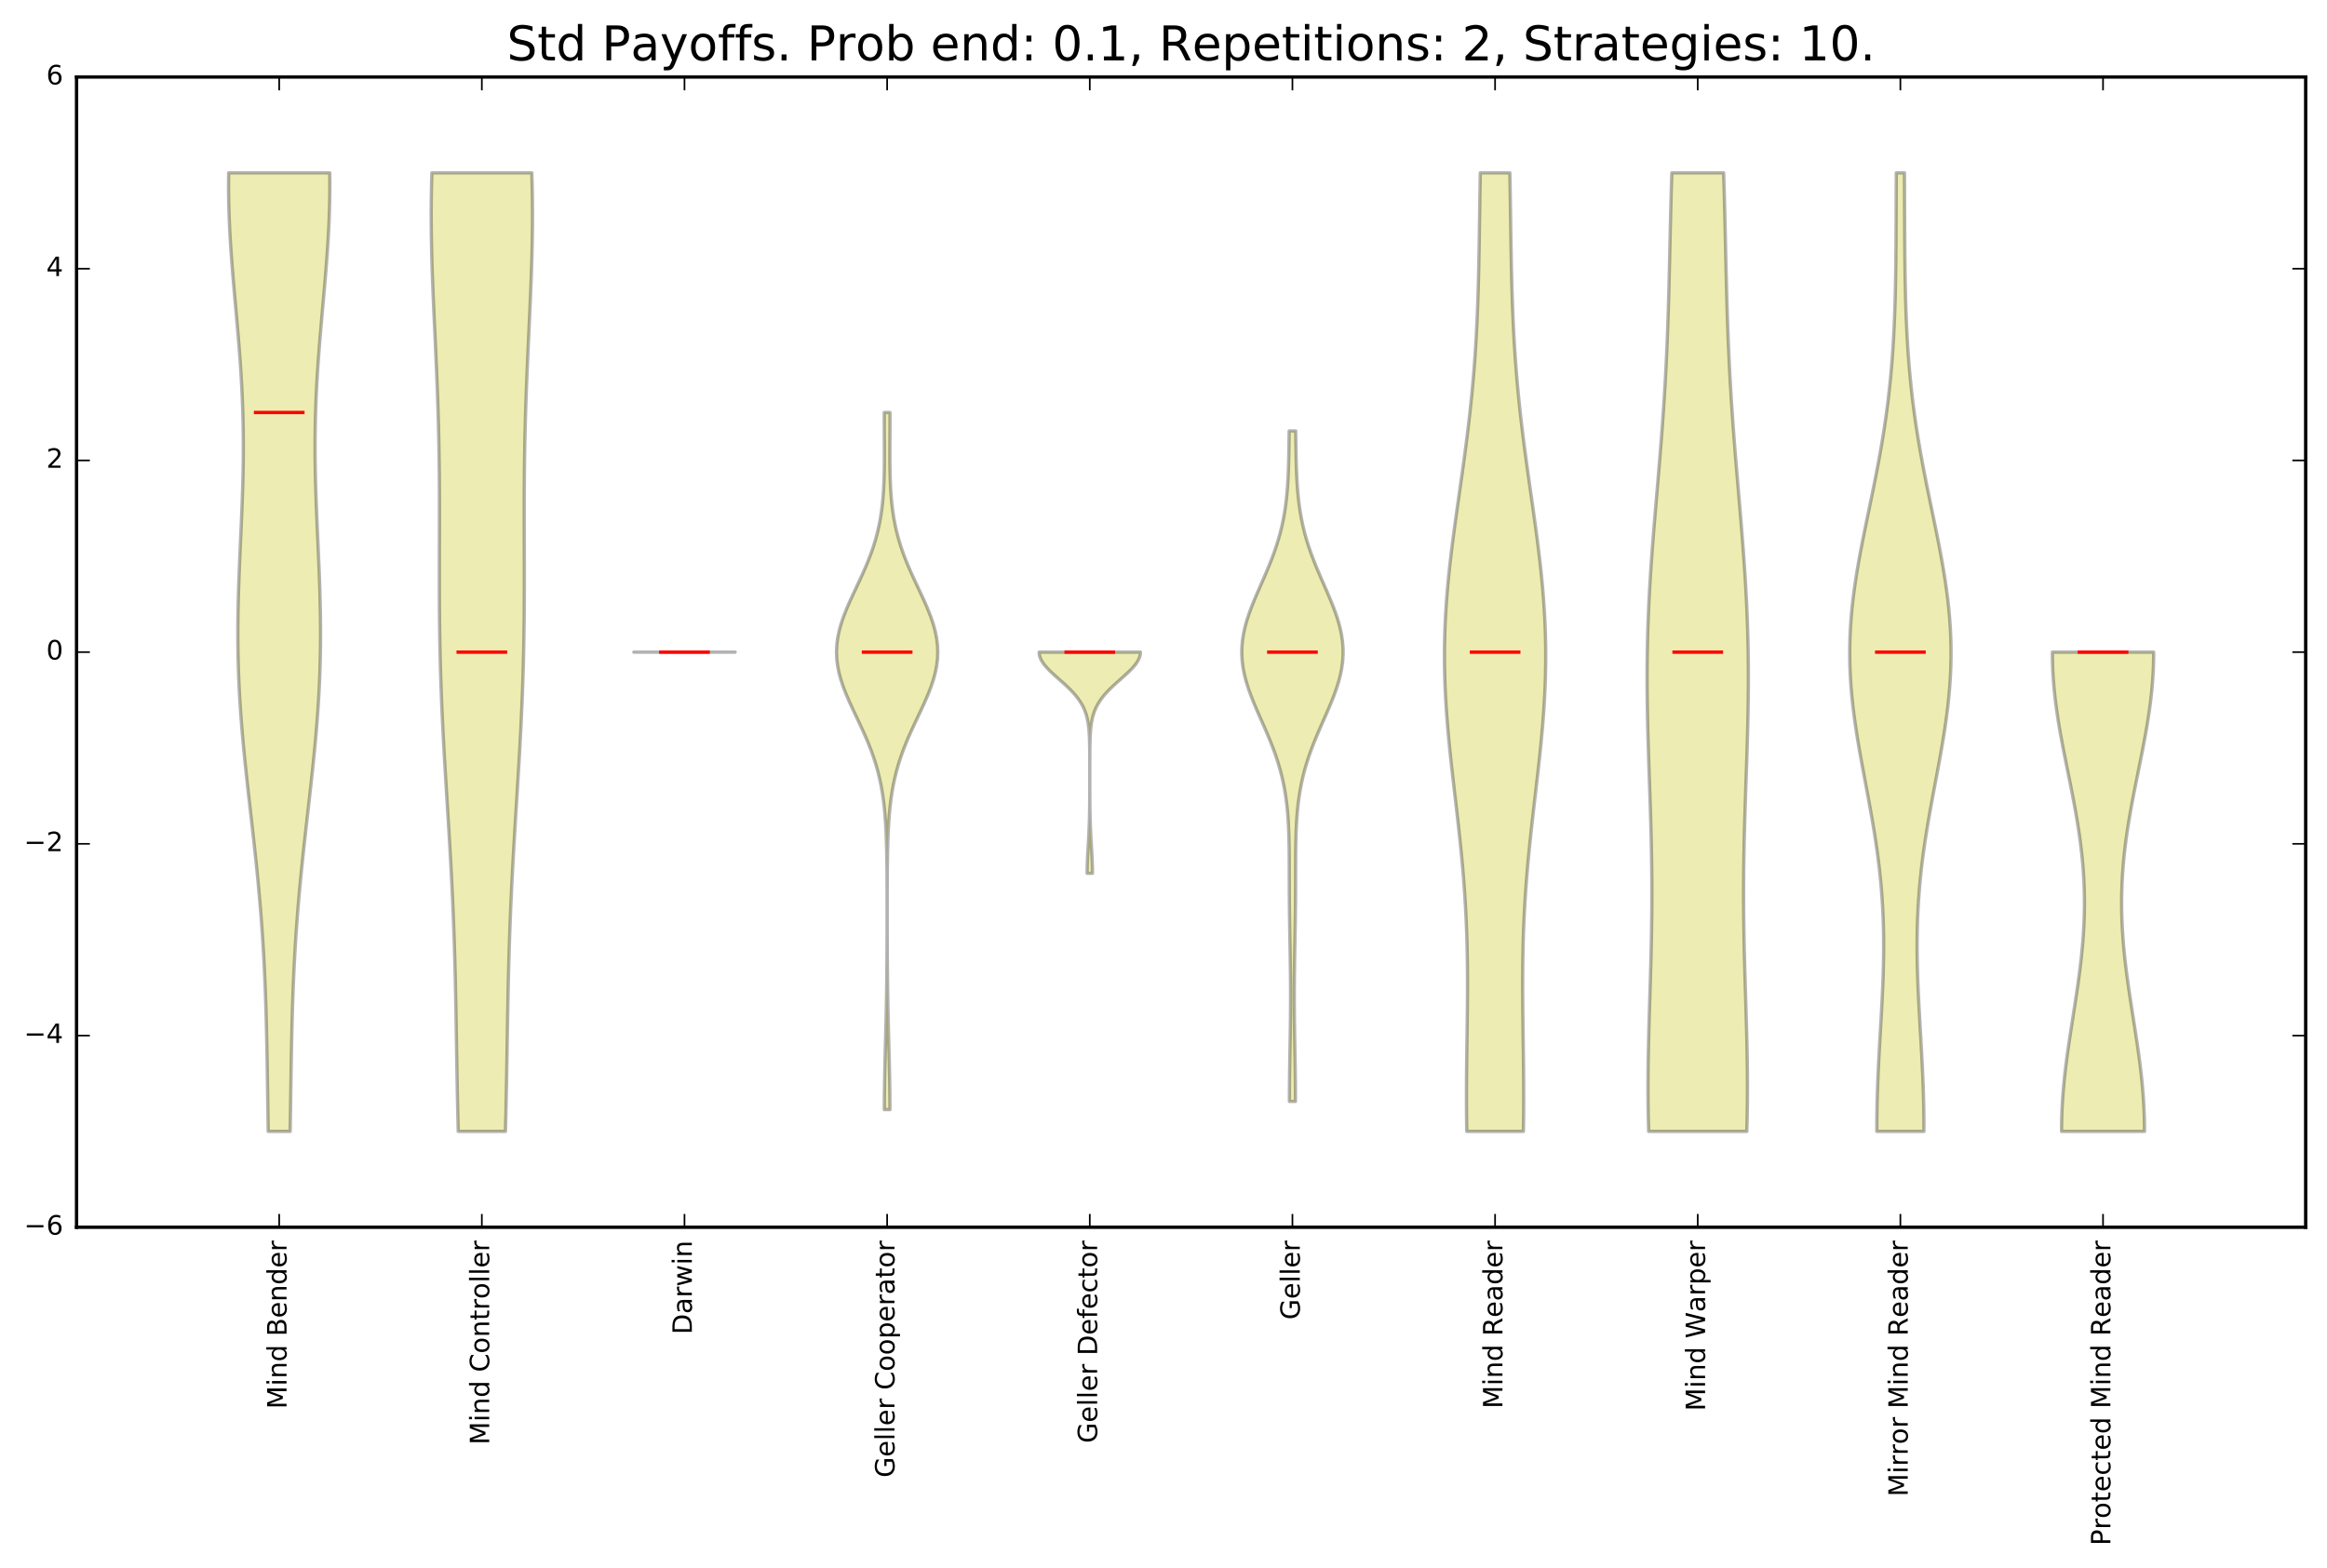 <?xml version="1.0" encoding="utf-8" standalone="no"?>
<!DOCTYPE svg PUBLIC "-//W3C//DTD SVG 1.1//EN"
  "http://www.w3.org/Graphics/SVG/1.1/DTD/svg11.dtd">
<!-- Created with matplotlib (http://matplotlib.org/) -->
<svg height="471pt" version="1.1" viewBox="0 0 699 471" width="699pt" xmlns="http://www.w3.org/2000/svg" xmlns:xlink="http://www.w3.org/1999/xlink">
 <defs>
  <style type="text/css">
*{stroke-linecap:butt;stroke-linejoin:round;stroke-miterlimit:100000;}
  </style>
 </defs>
 <g id="figure_1">
  <g id="patch_1">
   <path d="M 0 471.568 
L 699.794 471.568 
L 699.794 0 
L 0 0 
z
" style="fill:#ffffff;"/>
  </g>
  <g id="axes_1">
   <g id="patch_2">
    <path d="M 22.994 368.742 
L 692.594 368.742 
L 692.594 23.142 
L 22.994 23.142 
z
" style="fill:#ffffff;"/>
   </g>
   <g id="PolyCollection_1">
    <defs>
     <path d="M 87.17 -131.626 
L 80.563 -131.626 
L 80.516 -134.535 
L 80.472 -137.444 
L 80.428 -140.354 
L 80.386 -143.263 
L 80.342 -146.172 
L 80.297 -149.081 
L 80.25 -151.99 
L 80.199 -154.899 
L 80.143 -157.808 
L 80.081 -160.717 
L 80.012 -163.626 
L 79.934 -166.535 
L 79.846 -169.444 
L 79.747 -172.354 
L 79.637 -175.263 
L 79.513 -178.172 
L 79.375 -181.081 
L 79.223 -183.99 
L 79.056 -186.899 
L 78.873 -189.808 
L 78.674 -192.717 
L 78.459 -195.626 
L 78.229 -198.535 
L 77.983 -201.444 
L 77.722 -204.354 
L 77.447 -207.263 
L 77.159 -210.172 
L 76.86 -213.081 
L 76.551 -215.99 
L 76.233 -218.899 
L 75.908 -221.808 
L 75.58 -224.717 
L 75.249 -227.626 
L 74.918 -230.535 
L 74.589 -233.444 
L 74.265 -236.354 
L 73.949 -239.263 
L 73.643 -242.172 
L 73.349 -245.081 
L 73.069 -247.99 
L 72.807 -250.899 
L 72.563 -253.808 
L 72.34 -256.717 
L 72.14 -259.626 
L 71.963 -262.535 
L 71.811 -265.444 
L 71.685 -268.354 
L 71.584 -271.263 
L 71.51 -274.172 
L 71.462 -277.081 
L 71.44 -279.99 
L 71.442 -282.899 
L 71.467 -285.808 
L 71.513 -288.717 
L 71.58 -291.626 
L 71.663 -294.535 
L 71.762 -297.444 
L 71.873 -300.354 
L 71.994 -303.263 
L 72.121 -306.172 
L 72.252 -309.081 
L 72.383 -311.99 
L 72.51 -314.899 
L 72.632 -317.808 
L 72.745 -320.717 
L 72.846 -323.626 
L 72.932 -326.535 
L 73.001 -329.444 
L 73.051 -332.354 
L 73.079 -335.263 
L 73.085 -338.172 
L 73.066 -341.081 
L 73.023 -343.99 
L 72.954 -346.899 
L 72.86 -349.808 
L 72.742 -352.717 
L 72.599 -355.626 
L 72.434 -358.535 
L 72.247 -361.444 
L 72.041 -364.354 
L 71.819 -367.263 
L 71.583 -370.172 
L 71.335 -373.081 
L 71.08 -375.99 
L 70.82 -378.899 
L 70.56 -381.808 
L 70.302 -384.717 
L 70.051 -387.626 
L 69.811 -390.535 
L 69.584 -393.444 
L 69.374 -396.354 
L 69.185 -399.263 
L 69.021 -402.172 
L 68.883 -405.081 
L 68.775 -407.99 
L 68.698 -410.899 
L 68.656 -413.808 
L 68.648 -416.717 
L 68.678 -419.626 
L 99.055 -419.626 
L 99.055 -419.626 
L 99.085 -416.717 
L 99.077 -413.808 
L 99.035 -410.899 
L 98.958 -407.99 
L 98.85 -405.081 
L 98.712 -402.172 
L 98.548 -399.263 
L 98.359 -396.354 
L 98.149 -393.444 
L 97.922 -390.535 
L 97.682 -387.626 
L 97.43 -384.717 
L 97.173 -381.808 
L 96.912 -378.899 
L 96.653 -375.99 
L 96.398 -373.081 
L 96.15 -370.172 
L 95.914 -367.263 
L 95.692 -364.354 
L 95.486 -361.444 
L 95.299 -358.535 
L 95.134 -355.626 
L 94.991 -352.717 
L 94.872 -349.808 
L 94.779 -346.899 
L 94.71 -343.99 
L 94.667 -341.081 
L 94.648 -338.172 
L 94.654 -335.263 
L 94.682 -332.354 
L 94.732 -329.444 
L 94.801 -326.535 
L 94.887 -323.626 
L 94.988 -320.717 
L 95.101 -317.808 
L 95.222 -314.899 
L 95.35 -311.99 
L 95.481 -309.081 
L 95.612 -306.172 
L 95.739 -303.263 
L 95.86 -300.354 
L 95.971 -297.444 
L 96.07 -294.535 
L 96.153 -291.626 
L 96.22 -288.717 
L 96.266 -285.808 
L 96.291 -282.899 
L 96.293 -279.99 
L 96.271 -277.081 
L 96.223 -274.172 
L 96.149 -271.263 
L 96.048 -268.354 
L 95.922 -265.444 
L 95.77 -262.535 
L 95.593 -259.626 
L 95.393 -256.717 
L 95.17 -253.808 
L 94.926 -250.899 
L 94.664 -247.99 
L 94.384 -245.081 
L 94.09 -242.172 
L 93.784 -239.263 
L 93.468 -236.354 
L 93.144 -233.444 
L 92.815 -230.535 
L 92.484 -227.626 
L 92.153 -224.717 
L 91.825 -221.808 
L 91.5 -218.899 
L 91.182 -215.99 
L 90.873 -213.081 
L 90.574 -210.172 
L 90.286 -207.263 
L 90.011 -204.354 
L 89.75 -201.444 
L 89.504 -198.535 
L 89.274 -195.626 
L 89.059 -192.717 
L 88.86 -189.808 
L 88.677 -186.899 
L 88.51 -183.99 
L 88.357 -181.081 
L 88.22 -178.172 
L 88.096 -175.263 
L 87.986 -172.354 
L 87.887 -169.444 
L 87.799 -166.535 
L 87.721 -163.626 
L 87.652 -160.717 
L 87.59 -157.808 
L 87.534 -154.899 
L 87.483 -151.99 
L 87.436 -149.081 
L 87.391 -146.172 
L 87.347 -143.263 
L 87.305 -140.354 
L 87.261 -137.444 
L 87.217 -134.535 
L 87.17 -131.626 
z
" id="mb620ddb0e1" style="stroke:#000000;stroke-opacity:0.3;"/>
    </defs>
    <g clip-path="url(#p41d9991303)">
     <use style="fill:#bfbf00;fill-opacity:0.3;stroke:#000000;stroke-opacity:0.3;" x="0.0" xlink:href="#mb620ddb0e1" y="471.568"/>
    </g>
   </g>
   <g id="PolyCollection_2">
    <defs>
     <path d="M 151.83 -131.626 
L 137.648 -131.626 
L 137.571 -134.535 
L 137.499 -137.444 
L 137.434 -140.354 
L 137.374 -143.263 
L 137.318 -146.172 
L 137.266 -149.081 
L 137.217 -151.99 
L 137.169 -154.899 
L 137.122 -157.808 
L 137.075 -160.717 
L 137.028 -163.626 
L 136.978 -166.535 
L 136.925 -169.444 
L 136.868 -172.354 
L 136.807 -175.263 
L 136.74 -178.172 
L 136.667 -181.081 
L 136.588 -183.99 
L 136.5 -186.899 
L 136.405 -189.808 
L 136.302 -192.717 
L 136.19 -195.626 
L 136.07 -198.535 
L 135.942 -201.444 
L 135.806 -204.354 
L 135.662 -207.263 
L 135.51 -210.172 
L 135.352 -213.081 
L 135.187 -215.99 
L 135.018 -218.899 
L 134.844 -221.808 
L 134.667 -224.717 
L 134.488 -227.626 
L 134.307 -230.535 
L 134.127 -233.444 
L 133.948 -236.354 
L 133.771 -239.263 
L 133.599 -242.172 
L 133.43 -245.081 
L 133.268 -247.99 
L 133.113 -250.899 
L 132.966 -253.808 
L 132.828 -256.717 
L 132.699 -259.626 
L 132.58 -262.535 
L 132.472 -265.444 
L 132.375 -268.354 
L 132.29 -271.263 
L 132.215 -274.172 
L 132.151 -277.081 
L 132.098 -279.99 
L 132.056 -282.899 
L 132.023 -285.808 
L 131.999 -288.717 
L 131.982 -291.626 
L 131.973 -294.535 
L 131.97 -297.444 
L 131.971 -300.354 
L 131.976 -303.263 
L 131.983 -306.172 
L 131.99 -309.081 
L 131.997 -311.99 
L 132.002 -314.899 
L 132.003 -317.808 
L 132 -320.717 
L 131.991 -323.626 
L 131.975 -326.535 
L 131.952 -329.444 
L 131.92 -332.354 
L 131.879 -335.263 
L 131.828 -338.172 
L 131.767 -341.081 
L 131.696 -343.99 
L 131.615 -346.899 
L 131.525 -349.808 
L 131.425 -352.717 
L 131.316 -355.626 
L 131.2 -358.535 
L 131.078 -361.444 
L 130.949 -364.354 
L 130.817 -367.263 
L 130.683 -370.172 
L 130.547 -373.081 
L 130.412 -375.99 
L 130.28 -378.899 
L 130.153 -381.808 
L 130.032 -384.717 
L 129.919 -387.626 
L 129.817 -390.535 
L 129.727 -393.444 
L 129.651 -396.354 
L 129.591 -399.263 
L 129.548 -402.172 
L 129.525 -405.081 
L 129.521 -407.99 
L 129.539 -410.899 
L 129.579 -413.808 
L 129.642 -416.717 
L 129.73 -419.626 
L 159.749 -419.626 
L 159.749 -419.626 
L 159.836 -416.717 
L 159.899 -413.808 
L 159.94 -410.899 
L 159.957 -407.99 
L 159.954 -405.081 
L 159.93 -402.172 
L 159.887 -399.263 
L 159.827 -396.354 
L 159.751 -393.444 
L 159.661 -390.535 
L 159.559 -387.626 
L 159.447 -384.717 
L 159.326 -381.808 
L 159.198 -378.899 
L 159.066 -375.99 
L 158.931 -373.081 
L 158.796 -370.172 
L 158.661 -367.263 
L 158.529 -364.354 
L 158.401 -361.444 
L 158.278 -358.535 
L 158.162 -355.626 
L 158.054 -352.717 
L 157.954 -349.808 
L 157.863 -346.899 
L 157.782 -343.99 
L 157.711 -341.081 
L 157.65 -338.172 
L 157.6 -335.263 
L 157.558 -332.354 
L 157.526 -329.444 
L 157.503 -326.535 
L 157.487 -323.626 
L 157.478 -320.717 
L 157.475 -317.808 
L 157.477 -314.899 
L 157.481 -311.99 
L 157.488 -309.081 
L 157.496 -306.172 
L 157.502 -303.263 
L 157.507 -300.354 
L 157.508 -297.444 
L 157.505 -294.535 
L 157.496 -291.626 
L 157.48 -288.717 
L 157.456 -285.808 
L 157.423 -282.899 
L 157.38 -279.99 
L 157.327 -277.081 
L 157.263 -274.172 
L 157.189 -271.263 
L 157.103 -268.354 
L 157.006 -265.444 
L 156.898 -262.535 
L 156.779 -259.626 
L 156.651 -256.717 
L 156.512 -253.808 
L 156.365 -250.899 
L 156.21 -247.99 
L 156.048 -245.081 
L 155.88 -242.172 
L 155.707 -239.263 
L 155.53 -236.354 
L 155.351 -233.444 
L 155.171 -230.535 
L 154.991 -227.626 
L 154.811 -224.717 
L 154.634 -221.808 
L 154.46 -218.899 
L 154.291 -215.99 
L 154.127 -213.081 
L 153.968 -210.172 
L 153.817 -207.263 
L 153.673 -204.354 
L 153.536 -201.444 
L 153.408 -198.535 
L 153.288 -195.626 
L 153.176 -192.717 
L 153.073 -189.808 
L 152.978 -186.899 
L 152.891 -183.99 
L 152.811 -181.081 
L 152.738 -178.172 
L 152.671 -175.263 
L 152.61 -172.354 
L 152.553 -169.444 
L 152.501 -166.535 
L 152.451 -163.626 
L 152.403 -160.717 
L 152.356 -157.808 
L 152.309 -154.899 
L 152.262 -151.99 
L 152.212 -149.081 
L 152.16 -146.172 
L 152.104 -143.263 
L 152.044 -140.354 
L 151.979 -137.444 
L 151.908 -134.535 
L 151.83 -131.626 
z
" id="m0e02e62681" style="stroke:#000000;stroke-opacity:0.3;"/>
    </defs>
    <g clip-path="url(#p41d9991303)">
     <use style="fill:#bfbf00;fill-opacity:0.3;stroke:#000000;stroke-opacity:0.3;" x="0.0" xlink:href="#m0e02e62681" y="471.568"/>
    </g>
   </g>
   <g id="PolyCollection_3">
    <defs>
     <path d="M 220.83 -275.626 
L 190.394 -275.626 
L 190.394 -275.626 
L 190.394 -275.626 
L 190.394 -275.626 
L 190.394 -275.626 
L 190.394 -275.626 
L 190.394 -275.626 
L 190.394 -275.626 
L 190.394 -275.626 
L 190.394 -275.626 
L 190.394 -275.626 
L 190.394 -275.626 
L 190.394 -275.626 
L 190.394 -275.626 
L 190.394 -275.626 
L 190.394 -275.626 
L 190.394 -275.626 
L 190.394 -275.626 
L 190.394 -275.626 
L 190.394 -275.626 
L 190.394 -275.626 
L 190.394 -275.626 
L 190.394 -275.626 
L 190.394 -275.626 
L 190.394 -275.626 
L 190.394 -275.626 
L 190.394 -275.626 
L 190.394 -275.626 
L 190.394 -275.626 
L 190.394 -275.626 
L 190.394 -275.626 
L 190.394 -275.626 
L 190.394 -275.626 
L 190.394 -275.626 
L 190.394 -275.626 
L 190.394 -275.626 
L 190.394 -275.626 
L 190.394 -275.626 
L 190.394 -275.626 
L 190.394 -275.626 
L 190.394 -275.626 
L 190.394 -275.626 
L 190.394 -275.626 
L 190.394 -275.626 
L 190.394 -275.626 
L 190.394 -275.626 
L 190.394 -275.626 
L 190.394 -275.626 
L 190.394 -275.626 
L 190.394 -275.626 
L 190.394 -275.626 
L 190.394 -275.626 
L 190.394 -275.626 
L 190.394 -275.626 
L 190.394 -275.626 
L 190.394 -275.626 
L 190.394 -275.626 
L 190.394 -275.626 
L 190.394 -275.626 
L 190.394 -275.626 
L 190.394 -275.626 
L 190.394 -275.626 
L 190.394 -275.626 
L 190.394 -275.626 
L 190.394 -275.626 
L 190.394 -275.626 
L 190.394 -275.626 
L 190.394 -275.626 
L 190.394 -275.626 
L 190.394 -275.626 
L 190.394 -275.626 
L 190.394 -275.626 
L 190.394 -275.626 
L 190.394 -275.626 
L 190.394 -275.626 
L 190.394 -275.626 
L 190.394 -275.626 
L 190.394 -275.626 
L 190.394 -275.626 
L 190.394 -275.626 
L 190.394 -275.626 
L 190.394 -275.626 
L 190.394 -275.626 
L 190.394 -275.626 
L 190.394 -275.626 
L 190.394 -275.626 
L 190.394 -275.626 
L 190.394 -275.626 
L 190.394 -275.626 
L 190.394 -275.626 
L 190.394 -275.626 
L 190.394 -275.626 
L 190.394 -275.626 
L 190.394 -275.626 
L 190.394 -275.626 
L 190.394 -275.626 
L 190.394 -275.626 
L 190.394 -275.626 
L 190.394 -275.626 
L 190.394 -275.626 
L 220.83 -275.626 
L 220.83 -275.626 
L 220.83 -275.626 
L 220.83 -275.626 
L 220.83 -275.626 
L 220.83 -275.626 
L 220.83 -275.626 
L 220.83 -275.626 
L 220.83 -275.626 
L 220.83 -275.626 
L 220.83 -275.626 
L 220.83 -275.626 
L 220.83 -275.626 
L 220.83 -275.626 
L 220.83 -275.626 
L 220.83 -275.626 
L 220.83 -275.626 
L 220.83 -275.626 
L 220.83 -275.626 
L 220.83 -275.626 
L 220.83 -275.626 
L 220.83 -275.626 
L 220.83 -275.626 
L 220.83 -275.626 
L 220.83 -275.626 
L 220.83 -275.626 
L 220.83 -275.626 
L 220.83 -275.626 
L 220.83 -275.626 
L 220.83 -275.626 
L 220.83 -275.626 
L 220.83 -275.626 
L 220.83 -275.626 
L 220.83 -275.626 
L 220.83 -275.626 
L 220.83 -275.626 
L 220.83 -275.626 
L 220.83 -275.626 
L 220.83 -275.626 
L 220.83 -275.626 
L 220.83 -275.626 
L 220.83 -275.626 
L 220.83 -275.626 
L 220.83 -275.626 
L 220.83 -275.626 
L 220.83 -275.626 
L 220.83 -275.626 
L 220.83 -275.626 
L 220.83 -275.626 
L 220.83 -275.626 
L 220.83 -275.626 
L 220.83 -275.626 
L 220.83 -275.626 
L 220.83 -275.626 
L 220.83 -275.626 
L 220.83 -275.626 
L 220.83 -275.626 
L 220.83 -275.626 
L 220.83 -275.626 
L 220.83 -275.626 
L 220.83 -275.626 
L 220.83 -275.626 
L 220.83 -275.626 
L 220.83 -275.626 
L 220.83 -275.626 
L 220.83 -275.626 
L 220.83 -275.626 
L 220.83 -275.626 
L 220.83 -275.626 
L 220.83 -275.626 
L 220.83 -275.626 
L 220.83 -275.626 
L 220.83 -275.626 
L 220.83 -275.626 
L 220.83 -275.626 
L 220.83 -275.626 
L 220.83 -275.626 
L 220.83 -275.626 
L 220.83 -275.626 
L 220.83 -275.626 
L 220.83 -275.626 
L 220.83 -275.626 
L 220.83 -275.626 
L 220.83 -275.626 
L 220.83 -275.626 
L 220.83 -275.626 
L 220.83 -275.626 
L 220.83 -275.626 
L 220.83 -275.626 
L 220.83 -275.626 
L 220.83 -275.626 
L 220.83 -275.626 
L 220.83 -275.626 
L 220.83 -275.626 
L 220.83 -275.626 
L 220.83 -275.626 
L 220.83 -275.626 
L 220.83 -275.626 
L 220.83 -275.626 
L 220.83 -275.626 
L 220.83 -275.626 
z
" id="m848a73fcee" style="stroke:#000000;stroke-opacity:0.3;"/>
    </defs>
    <g clip-path="url(#p41d9991303)">
     <use style="fill:#bfbf00;fill-opacity:0.3;stroke:#000000;stroke-opacity:0.3;" x="0.0" xlink:href="#m848a73fcee" y="471.568"/>
    </g>
   </g>
   <g id="PolyCollection_4">
    <defs>
     <path d="M 267.33 -138.172 
L 265.639 -138.172 
L 265.644 -140.287 
L 265.659 -142.403 
L 265.683 -144.519 
L 265.715 -146.635 
L 265.755 -148.75 
L 265.801 -150.866 
L 265.852 -152.982 
L 265.905 -155.097 
L 265.961 -157.213 
L 266.016 -159.329 
L 266.071 -161.444 
L 266.123 -163.56 
L 266.173 -165.676 
L 266.219 -167.792 
L 266.261 -169.907 
L 266.298 -172.023 
L 266.331 -174.139 
L 266.36 -176.254 
L 266.384 -178.37 
L 266.405 -180.486 
L 266.422 -182.601 
L 266.436 -184.717 
L 266.447 -186.833 
L 266.456 -188.949 
L 266.462 -191.064 
L 266.467 -193.18 
L 266.47 -195.296 
L 266.472 -197.411 
L 266.471 -199.527 
L 266.469 -201.643 
L 266.465 -203.758 
L 266.458 -205.874 
L 266.447 -207.99 
L 266.431 -210.106 
L 266.408 -212.221 
L 266.377 -214.337 
L 266.334 -216.453 
L 266.277 -218.568 
L 266.201 -220.684 
L 266.102 -222.8 
L 265.973 -224.916 
L 265.81 -227.031 
L 265.605 -229.147 
L 265.351 -231.263 
L 265.041 -233.378 
L 264.667 -235.494 
L 264.224 -237.61 
L 263.706 -239.725 
L 263.11 -241.841 
L 262.433 -243.957 
L 261.678 -246.073 
L 260.849 -248.188 
L 259.955 -250.304 
L 259.008 -252.42 
L 258.023 -254.535 
L 257.022 -256.651 
L 256.026 -258.767 
L 255.062 -260.882 
L 254.155 -262.998 
L 253.332 -265.114 
L 252.619 -267.23 
L 252.039 -269.345 
L 251.611 -271.461 
L 251.351 -273.577 
L 251.266 -275.692 
L 251.361 -277.808 
L 251.632 -279.924 
L 252.068 -282.039 
L 252.656 -284.155 
L 253.375 -286.271 
L 254.201 -288.387 
L 255.109 -290.502 
L 256.072 -292.618 
L 257.064 -294.734 
L 258.057 -296.849 
L 259.031 -298.965 
L 259.964 -301.081 
L 260.841 -303.196 
L 261.648 -305.312 
L 262.378 -307.428 
L 263.025 -309.544 
L 263.588 -311.659 
L 264.068 -313.775 
L 264.469 -315.891 
L 264.796 -318.006 
L 265.057 -320.122 
L 265.258 -322.238 
L 265.408 -324.354 
L 265.514 -326.469 
L 265.585 -328.585 
L 265.627 -330.701 
L 265.648 -332.816 
L 265.654 -334.932 
L 265.65 -337.048 
L 265.642 -339.163 
L 265.631 -341.279 
L 265.623 -343.395 
L 265.62 -345.511 
L 265.623 -347.626 
L 267.346 -347.626 
L 267.346 -347.626 
L 267.349 -345.511 
L 267.346 -343.395 
L 267.338 -341.279 
L 267.328 -339.163 
L 267.319 -337.048 
L 267.315 -334.932 
L 267.321 -332.816 
L 267.342 -330.701 
L 267.385 -328.585 
L 267.455 -326.469 
L 267.562 -324.354 
L 267.711 -322.238 
L 267.913 -320.122 
L 268.173 -318.006 
L 268.5 -315.891 
L 268.901 -313.775 
L 269.382 -311.659 
L 269.945 -309.544 
L 270.592 -307.428 
L 271.321 -305.312 
L 272.129 -303.196 
L 273.005 -301.081 
L 273.938 -298.965 
L 274.912 -296.849 
L 275.906 -294.734 
L 276.897 -292.618 
L 277.86 -290.502 
L 278.768 -288.387 
L 279.595 -286.271 
L 280.313 -284.155 
L 280.901 -282.039 
L 281.338 -279.924 
L 281.608 -277.808 
L 281.703 -275.692 
L 281.619 -273.577 
L 281.358 -271.461 
L 280.93 -269.345 
L 280.35 -267.23 
L 279.637 -265.114 
L 278.815 -262.998 
L 277.907 -260.882 
L 276.943 -258.767 
L 275.947 -256.651 
L 274.946 -254.535 
L 273.962 -252.42 
L 273.014 -250.304 
L 272.12 -248.188 
L 271.291 -246.073 
L 270.536 -243.957 
L 269.859 -241.841 
L 269.263 -239.725 
L 268.745 -237.61 
L 268.302 -235.494 
L 267.929 -233.378 
L 267.618 -231.263 
L 267.364 -229.147 
L 267.159 -227.031 
L 266.996 -224.916 
L 266.868 -222.8 
L 266.768 -220.684 
L 266.692 -218.568 
L 266.635 -216.453 
L 266.592 -214.337 
L 266.561 -212.221 
L 266.538 -210.106 
L 266.522 -207.99 
L 266.511 -205.874 
L 266.504 -203.758 
L 266.5 -201.643 
L 266.498 -199.527 
L 266.498 -197.411 
L 266.499 -195.296 
L 266.502 -193.18 
L 266.507 -191.064 
L 266.514 -188.949 
L 266.522 -186.833 
L 266.533 -184.717 
L 266.547 -182.601 
L 266.564 -180.486 
L 266.585 -178.37 
L 266.609 -176.254 
L 266.638 -174.139 
L 266.671 -172.023 
L 266.709 -169.907 
L 266.75 -167.792 
L 266.796 -165.676 
L 266.846 -163.56 
L 266.898 -161.444 
L 266.953 -159.329 
L 267.009 -157.213 
L 267.064 -155.097 
L 267.118 -152.982 
L 267.168 -150.866 
L 267.214 -148.75 
L 267.254 -146.635 
L 267.286 -144.519 
L 267.31 -142.403 
L 267.325 -140.287 
L 267.33 -138.172 
z
" id="mffdc0addab" style="stroke:#000000;stroke-opacity:0.3;"/>
    </defs>
    <g clip-path="url(#p41d9991303)">
     <use style="fill:#bfbf00;fill-opacity:0.3;stroke:#000000;stroke-opacity:0.3;" x="0.0" xlink:href="#mffdc0addab" y="471.568"/>
    </g>
   </g>
   <g id="PolyCollection_5">
    <defs>
     <path d="M 328.158 -209.165 
L 326.556 -209.165 
L 326.559 -209.836 
L 326.567 -210.507 
L 326.58 -211.179 
L 326.599 -211.85 
L 326.621 -212.521 
L 326.648 -213.193 
L 326.679 -213.864 
L 326.712 -214.535 
L 326.748 -215.207 
L 326.786 -215.878 
L 326.825 -216.549 
L 326.865 -217.221 
L 326.905 -217.892 
L 326.945 -218.563 
L 326.983 -219.235 
L 327.02 -219.906 
L 327.056 -220.577 
L 327.09 -221.249 
L 327.121 -221.92 
L 327.15 -222.591 
L 327.177 -223.263 
L 327.202 -223.934 
L 327.224 -224.605 
L 327.243 -225.277 
L 327.261 -225.948 
L 327.276 -226.619 
L 327.289 -227.291 
L 327.301 -227.962 
L 327.311 -228.633 
L 327.319 -229.305 
L 327.326 -229.976 
L 327.332 -230.647 
L 327.337 -231.319 
L 327.341 -231.99 
L 327.345 -232.661 
L 327.347 -233.333 
L 327.35 -234.004 
L 327.351 -234.675 
L 327.353 -235.347 
L 327.354 -236.018 
L 327.354 -236.689 
L 327.355 -237.361 
L 327.355 -238.032 
L 327.356 -238.703 
L 327.356 -239.375 
L 327.356 -240.046 
L 327.355 -240.717 
L 327.355 -241.388 
L 327.354 -242.06 
L 327.353 -242.731 
L 327.351 -243.402 
L 327.349 -244.074 
L 327.345 -244.745 
L 327.341 -245.416 
L 327.336 -246.088 
L 327.328 -246.759 
L 327.318 -247.43 
L 327.306 -248.102 
L 327.289 -248.773 
L 327.269 -249.444 
L 327.242 -250.116 
L 327.209 -250.787 
L 327.167 -251.458 
L 327.116 -252.13 
L 327.052 -252.801 
L 326.975 -253.472 
L 326.88 -254.144 
L 326.767 -254.815 
L 326.632 -255.486 
L 326.472 -256.158 
L 326.284 -256.829 
L 326.064 -257.5 
L 325.81 -258.172 
L 325.519 -258.843 
L 325.188 -259.514 
L 324.814 -260.186 
L 324.396 -260.857 
L 323.932 -261.528 
L 323.423 -262.2 
L 322.868 -262.871 
L 322.27 -263.542 
L 321.631 -264.214 
L 320.954 -264.885 
L 320.247 -265.556 
L 319.514 -266.228 
L 318.764 -266.899 
L 318.006 -267.57 
L 317.25 -268.242 
L 316.506 -268.913 
L 315.786 -269.584 
L 315.101 -270.256 
L 314.463 -270.927 
L 313.884 -271.598 
L 313.373 -272.27 
L 312.941 -272.941 
L 312.595 -273.612 
L 312.344 -274.284 
L 312.191 -274.955 
L 312.139 -275.626 
L 342.576 -275.626 
L 342.576 -275.626 
L 342.524 -274.955 
L 342.371 -274.284 
L 342.119 -273.612 
L 341.774 -272.941 
L 341.342 -272.27 
L 340.831 -271.598 
L 340.252 -270.927 
L 339.614 -270.256 
L 338.929 -269.584 
L 338.209 -268.913 
L 337.465 -268.242 
L 336.709 -267.57 
L 335.951 -266.899 
L 335.201 -266.228 
L 334.468 -265.556 
L 333.76 -264.885 
L 333.084 -264.214 
L 332.445 -263.542 
L 331.847 -262.871 
L 331.292 -262.2 
L 330.783 -261.528 
L 330.319 -260.857 
L 329.901 -260.186 
L 329.527 -259.514 
L 329.196 -258.843 
L 328.905 -258.172 
L 328.651 -257.5 
L 328.431 -256.829 
L 328.243 -256.158 
L 328.083 -255.486 
L 327.948 -254.815 
L 327.834 -254.144 
L 327.74 -253.472 
L 327.663 -252.801 
L 327.599 -252.13 
L 327.547 -251.458 
L 327.506 -250.787 
L 327.473 -250.116 
L 327.446 -249.444 
L 327.425 -248.773 
L 327.409 -248.102 
L 327.396 -247.43 
L 327.387 -246.759 
L 327.379 -246.088 
L 327.374 -245.416 
L 327.369 -244.745 
L 327.366 -244.074 
L 327.364 -243.402 
L 327.362 -242.731 
L 327.361 -242.06 
L 327.36 -241.388 
L 327.359 -240.717 
L 327.359 -240.046 
L 327.359 -239.375 
L 327.359 -238.703 
L 327.359 -238.032 
L 327.36 -237.361 
L 327.36 -236.689 
L 327.361 -236.018 
L 327.362 -235.347 
L 327.364 -234.675 
L 327.365 -234.004 
L 327.367 -233.333 
L 327.37 -232.661 
L 327.373 -231.99 
L 327.378 -231.319 
L 327.382 -230.647 
L 327.388 -229.976 
L 327.396 -229.305 
L 327.404 -228.633 
L 327.414 -227.962 
L 327.425 -227.291 
L 327.439 -226.619 
L 327.454 -225.948 
L 327.472 -225.277 
L 327.491 -224.605 
L 327.513 -223.934 
L 327.538 -223.263 
L 327.564 -222.591 
L 327.594 -221.92 
L 327.625 -221.249 
L 327.659 -220.577 
L 327.694 -219.906 
L 327.732 -219.235 
L 327.77 -218.563 
L 327.81 -217.892 
L 327.85 -217.221 
L 327.889 -216.549 
L 327.929 -215.878 
L 327.966 -215.207 
L 328.002 -214.535 
L 328.036 -213.864 
L 328.067 -213.193 
L 328.093 -212.521 
L 328.116 -211.85 
L 328.134 -211.179 
L 328.148 -210.507 
L 328.156 -209.836 
L 328.158 -209.165 
z
" id="m47f1294690" style="stroke:#000000;stroke-opacity:0.3;"/>
    </defs>
    <g clip-path="url(#p41d9991303)">
     <use style="fill:#bfbf00;fill-opacity:0.3;stroke:#000000;stroke-opacity:0.3;" x="0.0" xlink:href="#m47f1294690" y="471.568"/>
    </g>
   </g>
   <g id="PolyCollection_6">
    <defs>
     <path d="M 389.134 -140.626 
L 387.326 -140.626 
L 387.328 -142.661 
L 387.337 -144.696 
L 387.353 -146.731 
L 387.376 -148.766 
L 387.403 -150.801 
L 387.435 -152.836 
L 387.469 -154.871 
L 387.505 -156.906 
L 387.54 -158.941 
L 387.573 -160.976 
L 387.604 -163.011 
L 387.629 -165.046 
L 387.649 -167.081 
L 387.663 -169.116 
L 387.67 -171.151 
L 387.67 -173.186 
L 387.663 -175.221 
L 387.648 -177.256 
L 387.628 -179.291 
L 387.602 -181.326 
L 387.571 -183.361 
L 387.538 -185.395 
L 387.502 -187.43 
L 387.465 -189.465 
L 387.43 -191.5 
L 387.396 -193.535 
L 387.366 -195.57 
L 387.34 -197.605 
L 387.319 -199.64 
L 387.303 -201.675 
L 387.291 -203.71 
L 387.284 -205.745 
L 387.28 -207.78 
L 387.276 -209.815 
L 387.272 -211.85 
L 387.263 -213.885 
L 387.247 -215.92 
L 387.218 -217.955 
L 387.173 -219.99 
L 387.105 -222.025 
L 387.009 -224.06 
L 386.879 -226.095 
L 386.708 -228.13 
L 386.491 -230.165 
L 386.221 -232.2 
L 385.893 -234.235 
L 385.501 -236.27 
L 385.042 -238.305 
L 384.514 -240.34 
L 383.917 -242.375 
L 383.251 -244.409 
L 382.522 -246.444 
L 381.735 -248.479 
L 380.899 -250.514 
L 380.028 -252.549 
L 379.134 -254.584 
L 378.235 -256.619 
L 377.349 -258.654 
L 376.495 -260.689 
L 375.695 -262.724 
L 374.967 -264.759 
L 374.332 -266.794 
L 373.805 -268.829 
L 373.403 -270.864 
L 373.136 -272.899 
L 373.012 -274.934 
L 373.035 -276.969 
L 373.203 -279.004 
L 373.512 -281.039 
L 373.953 -283.074 
L 374.514 -285.109 
L 375.178 -287.144 
L 375.927 -289.179 
L 376.742 -291.214 
L 377.603 -293.249 
L 378.489 -295.284 
L 379.382 -297.319 
L 380.263 -299.354 
L 381.116 -301.388 
L 381.927 -303.423 
L 382.687 -305.458 
L 383.387 -307.493 
L 384.02 -309.528 
L 384.585 -311.563 
L 385.081 -313.598 
L 385.509 -315.633 
L 385.872 -317.668 
L 386.175 -319.703 
L 386.423 -321.738 
L 386.623 -323.773 
L 386.781 -325.808 
L 386.903 -327.843 
L 386.997 -329.878 
L 387.067 -331.913 
L 387.12 -333.948 
L 387.161 -335.983 
L 387.194 -338.018 
L 387.222 -340.053 
L 387.249 -342.088 
L 389.211 -342.088 
L 389.211 -342.088 
L 389.238 -340.053 
L 389.266 -338.018 
L 389.299 -335.983 
L 389.34 -333.948 
L 389.393 -331.913 
L 389.463 -329.878 
L 389.557 -327.843 
L 389.679 -325.808 
L 389.837 -323.773 
L 390.037 -321.738 
L 390.285 -319.703 
L 390.588 -317.668 
L 390.952 -315.633 
L 391.379 -313.598 
L 391.875 -311.563 
L 392.44 -309.528 
L 393.074 -307.493 
L 393.773 -305.458 
L 394.533 -303.423 
L 395.345 -301.388 
L 396.198 -299.354 
L 397.078 -297.319 
L 397.971 -295.284 
L 398.857 -293.249 
L 399.718 -291.214 
L 400.533 -289.179 
L 401.283 -287.144 
L 401.946 -285.109 
L 402.507 -283.074 
L 402.948 -281.039 
L 403.257 -279.004 
L 403.426 -276.969 
L 403.448 -274.934 
L 403.324 -272.899 
L 403.057 -270.864 
L 402.655 -268.829 
L 402.128 -266.794 
L 401.493 -264.759 
L 400.765 -262.724 
L 399.965 -260.689 
L 399.111 -258.654 
L 398.225 -256.619 
L 397.326 -254.584 
L 396.433 -252.549 
L 395.561 -250.514 
L 394.726 -248.479 
L 393.939 -246.444 
L 393.209 -244.409 
L 392.543 -242.375 
L 391.946 -240.34 
L 391.418 -238.305 
L 390.959 -236.27 
L 390.568 -234.235 
L 390.239 -232.2 
L 389.969 -230.165 
L 389.752 -228.13 
L 389.581 -226.095 
L 389.451 -224.06 
L 389.355 -222.025 
L 389.288 -219.99 
L 389.242 -217.955 
L 389.213 -215.92 
L 389.197 -213.885 
L 389.188 -211.85 
L 389.184 -209.815 
L 389.181 -207.78 
L 389.176 -205.745 
L 389.169 -203.71 
L 389.158 -201.675 
L 389.141 -199.64 
L 389.12 -197.605 
L 389.094 -195.57 
L 389.064 -193.535 
L 389.03 -191.5 
L 388.995 -189.465 
L 388.958 -187.43 
L 388.923 -185.395 
L 388.889 -183.361 
L 388.858 -181.326 
L 388.832 -179.291 
L 388.812 -177.256 
L 388.798 -175.221 
L 388.79 -173.186 
L 388.79 -171.151 
L 388.797 -169.116 
L 388.811 -167.081 
L 388.831 -165.046 
L 388.857 -163.011 
L 388.887 -160.976 
L 388.92 -158.941 
L 388.955 -156.906 
L 388.991 -154.871 
L 389.025 -152.836 
L 389.057 -150.801 
L 389.085 -148.766 
L 389.107 -146.731 
L 389.123 -144.696 
L 389.132 -142.661 
L 389.134 -140.626 
z
" id="mc72942fe0f" style="stroke:#000000;stroke-opacity:0.3;"/>
    </defs>
    <g clip-path="url(#p41d9991303)">
     <use style="fill:#bfbf00;fill-opacity:0.3;stroke:#000000;stroke-opacity:0.3;" x="0.0" xlink:href="#mc72942fe0f" y="471.568"/>
    </g>
   </g>
   <g id="PolyCollection_7">
    <defs>
     <path d="M 457.61 -131.626 
L 440.596 -131.626 
L 440.549 -134.535 
L 440.518 -137.444 
L 440.502 -140.354 
L 440.5 -143.263 
L 440.511 -146.172 
L 440.532 -149.081 
L 440.561 -151.99 
L 440.597 -154.899 
L 440.636 -157.808 
L 440.677 -160.717 
L 440.716 -163.626 
L 440.752 -166.535 
L 440.782 -169.444 
L 440.803 -172.354 
L 440.812 -175.263 
L 440.808 -178.172 
L 440.788 -181.081 
L 440.75 -183.99 
L 440.693 -186.899 
L 440.614 -189.808 
L 440.513 -192.717 
L 440.389 -195.626 
L 440.242 -198.535 
L 440.07 -201.444 
L 439.875 -204.354 
L 439.657 -207.263 
L 439.417 -210.172 
L 439.156 -213.081 
L 438.876 -215.99 
L 438.579 -218.899 
L 438.267 -221.808 
L 437.944 -224.717 
L 437.612 -227.626 
L 437.275 -230.535 
L 436.935 -233.444 
L 436.597 -236.354 
L 436.263 -239.263 
L 435.938 -242.172 
L 435.626 -245.081 
L 435.329 -247.99 
L 435.052 -250.899 
L 434.798 -253.808 
L 434.57 -256.717 
L 434.371 -259.626 
L 434.203 -262.535 
L 434.069 -265.444 
L 433.97 -268.354 
L 433.908 -271.263 
L 433.885 -274.172 
L 433.9 -277.081 
L 433.954 -279.99 
L 434.047 -282.899 
L 434.178 -285.808 
L 434.346 -288.717 
L 434.549 -291.626 
L 434.786 -294.535 
L 435.054 -297.444 
L 435.352 -300.354 
L 435.675 -303.263 
L 436.021 -306.172 
L 436.387 -309.081 
L 436.77 -311.99 
L 437.166 -314.899 
L 437.571 -317.808 
L 437.983 -320.717 
L 438.398 -323.626 
L 438.812 -326.535 
L 439.223 -329.444 
L 439.627 -332.354 
L 440.022 -335.263 
L 440.405 -338.172 
L 440.774 -341.081 
L 441.127 -343.99 
L 441.463 -346.899 
L 441.78 -349.808 
L 442.077 -352.717 
L 442.353 -355.626 
L 442.608 -358.535 
L 442.843 -361.444 
L 443.056 -364.354 
L 443.248 -367.263 
L 443.421 -370.172 
L 443.575 -373.081 
L 443.712 -375.99 
L 443.831 -378.899 
L 443.936 -381.808 
L 444.027 -384.717 
L 444.106 -387.626 
L 444.175 -390.535 
L 444.236 -393.444 
L 444.29 -396.354 
L 444.338 -399.263 
L 444.383 -402.172 
L 444.427 -405.081 
L 444.47 -407.99 
L 444.513 -410.899 
L 444.559 -413.808 
L 444.608 -416.717 
L 444.662 -419.626 
L 453.544 -419.626 
L 453.544 -419.626 
L 453.597 -416.717 
L 453.646 -413.808 
L 453.692 -410.899 
L 453.736 -407.99 
L 453.779 -405.081 
L 453.822 -402.172 
L 453.867 -399.263 
L 453.916 -396.354 
L 453.97 -393.444 
L 454.03 -390.535 
L 454.099 -387.626 
L 454.179 -384.717 
L 454.27 -381.808 
L 454.374 -378.899 
L 454.494 -375.99 
L 454.63 -373.081 
L 454.784 -370.172 
L 454.957 -367.263 
L 455.15 -364.354 
L 455.363 -361.444 
L 455.597 -358.535 
L 455.852 -355.626 
L 456.129 -352.717 
L 456.426 -349.808 
L 456.742 -346.899 
L 457.078 -343.99 
L 457.432 -341.081 
L 457.801 -338.172 
L 458.184 -335.263 
L 458.579 -332.354 
L 458.983 -329.444 
L 459.394 -326.535 
L 459.808 -323.626 
L 460.223 -320.717 
L 460.634 -317.808 
L 461.04 -314.899 
L 461.436 -311.99 
L 461.818 -309.081 
L 462.185 -306.172 
L 462.531 -303.263 
L 462.854 -300.354 
L 463.151 -297.444 
L 463.42 -294.535 
L 463.657 -291.626 
L 463.86 -288.717 
L 464.028 -285.808 
L 464.159 -282.899 
L 464.252 -279.99 
L 464.306 -277.081 
L 464.321 -274.172 
L 464.297 -271.263 
L 464.236 -268.354 
L 464.137 -265.444 
L 464.003 -262.535 
L 463.835 -259.626 
L 463.636 -256.717 
L 463.407 -253.808 
L 463.153 -250.899 
L 462.876 -247.99 
L 462.58 -245.081 
L 462.267 -242.172 
L 461.943 -239.263 
L 461.609 -236.354 
L 461.271 -233.444 
L 460.931 -230.535 
L 460.593 -227.626 
L 460.261 -224.717 
L 459.938 -221.808 
L 459.627 -218.899 
L 459.33 -215.99 
L 459.05 -213.081 
L 458.789 -210.172 
L 458.549 -207.263 
L 458.331 -204.354 
L 458.136 -201.444 
L 457.964 -198.535 
L 457.816 -195.626 
L 457.692 -192.717 
L 457.591 -189.808 
L 457.513 -186.899 
L 457.455 -183.99 
L 457.418 -181.081 
L 457.398 -178.172 
L 457.393 -175.263 
L 457.403 -172.354 
L 457.424 -169.444 
L 457.453 -166.535 
L 457.489 -163.626 
L 457.529 -160.717 
L 457.57 -157.808 
L 457.609 -154.899 
L 457.645 -151.99 
L 457.674 -149.081 
L 457.695 -146.172 
L 457.705 -143.263 
L 457.704 -140.354 
L 457.688 -137.444 
L 457.657 -134.535 
L 457.61 -131.626 
z
" id="m71629aabf9" style="stroke:#000000;stroke-opacity:0.3;"/>
    </defs>
    <g clip-path="url(#p41d9991303)">
     <use style="fill:#bfbf00;fill-opacity:0.3;stroke:#000000;stroke-opacity:0.3;" x="0.0" xlink:href="#m71629aabf9" y="471.568"/>
    </g>
   </g>
   <g id="PolyCollection_8">
    <defs>
     <path d="M 524.714 -131.626 
L 495.237 -131.626 
L 495.153 -134.535 
L 495.092 -137.444 
L 495.052 -140.354 
L 495.033 -143.263 
L 495.032 -146.172 
L 495.049 -149.081 
L 495.082 -151.99 
L 495.13 -154.899 
L 495.189 -157.808 
L 495.258 -160.717 
L 495.336 -163.626 
L 495.42 -166.535 
L 495.507 -169.444 
L 495.597 -172.354 
L 495.686 -175.263 
L 495.773 -178.172 
L 495.856 -181.081 
L 495.932 -183.99 
L 496.002 -186.899 
L 496.062 -189.808 
L 496.112 -192.717 
L 496.151 -195.626 
L 496.178 -198.535 
L 496.192 -201.444 
L 496.194 -204.354 
L 496.182 -207.263 
L 496.157 -210.172 
L 496.119 -213.081 
L 496.069 -215.99 
L 496.009 -218.899 
L 495.938 -221.808 
L 495.858 -224.717 
L 495.771 -227.626 
L 495.678 -230.535 
L 495.58 -233.444 
L 495.48 -236.354 
L 495.38 -239.263 
L 495.281 -242.172 
L 495.185 -245.081 
L 495.095 -247.99 
L 495.012 -250.899 
L 494.938 -253.808 
L 494.874 -256.717 
L 494.823 -259.626 
L 494.786 -262.535 
L 494.763 -265.444 
L 494.757 -268.354 
L 494.769 -271.263 
L 494.798 -274.172 
L 494.845 -277.081 
L 494.911 -279.99 
L 494.996 -282.899 
L 495.1 -285.808 
L 495.222 -288.717 
L 495.361 -291.626 
L 495.517 -294.535 
L 495.689 -297.444 
L 495.876 -300.354 
L 496.076 -303.263 
L 496.288 -306.172 
L 496.51 -309.081 
L 496.741 -311.99 
L 496.979 -314.899 
L 497.222 -317.808 
L 497.468 -320.717 
L 497.716 -323.626 
L 497.965 -326.535 
L 498.211 -329.444 
L 498.454 -332.354 
L 498.693 -335.263 
L 498.925 -338.172 
L 499.15 -341.081 
L 499.367 -343.99 
L 499.574 -346.899 
L 499.771 -349.808 
L 499.958 -352.717 
L 500.133 -355.626 
L 500.297 -358.535 
L 500.45 -361.444 
L 500.591 -364.354 
L 500.722 -367.263 
L 500.842 -370.172 
L 500.952 -373.081 
L 501.053 -375.99 
L 501.146 -378.899 
L 501.232 -381.808 
L 501.311 -384.717 
L 501.385 -387.626 
L 501.455 -390.535 
L 501.523 -393.444 
L 501.588 -396.354 
L 501.653 -399.263 
L 501.719 -402.172 
L 501.787 -405.081 
L 501.858 -407.99 
L 501.932 -410.899 
L 502.011 -413.808 
L 502.097 -416.717 
L 502.188 -419.626 
L 517.763 -419.626 
L 517.763 -419.626 
L 517.855 -416.717 
L 517.94 -413.808 
L 518.019 -410.899 
L 518.094 -407.99 
L 518.164 -405.081 
L 518.232 -402.172 
L 518.298 -399.263 
L 518.363 -396.354 
L 518.428 -393.444 
L 518.496 -390.535 
L 518.566 -387.626 
L 518.64 -384.717 
L 518.719 -381.808 
L 518.805 -378.899 
L 518.898 -375.99 
L 518.999 -373.081 
L 519.109 -370.172 
L 519.229 -367.263 
L 519.36 -364.354 
L 519.501 -361.444 
L 519.654 -358.535 
L 519.818 -355.626 
L 519.994 -352.717 
L 520.18 -349.808 
L 520.377 -346.899 
L 520.584 -343.99 
L 520.801 -341.081 
L 521.026 -338.172 
L 521.258 -335.263 
L 521.497 -332.354 
L 521.74 -329.444 
L 521.987 -326.535 
L 522.235 -323.626 
L 522.483 -320.717 
L 522.73 -317.808 
L 522.973 -314.899 
L 523.21 -311.99 
L 523.441 -309.081 
L 523.664 -306.172 
L 523.875 -303.263 
L 524.075 -300.354 
L 524.262 -297.444 
L 524.434 -294.535 
L 524.59 -291.626 
L 524.73 -288.717 
L 524.851 -285.808 
L 524.955 -282.899 
L 525.04 -279.99 
L 525.106 -277.081 
L 525.154 -274.172 
L 525.183 -271.263 
L 525.194 -268.354 
L 525.188 -265.444 
L 525.165 -262.535 
L 525.128 -259.626 
L 525.077 -256.717 
L 525.013 -253.808 
L 524.939 -250.899 
L 524.856 -247.99 
L 524.766 -245.081 
L 524.67 -242.172 
L 524.571 -239.263 
L 524.471 -236.354 
L 524.371 -233.444 
L 524.274 -230.535 
L 524.18 -227.626 
L 524.093 -224.717 
L 524.013 -221.808 
L 523.942 -218.899 
L 523.882 -215.99 
L 523.832 -213.081 
L 523.794 -210.172 
L 523.77 -207.263 
L 523.758 -204.354 
L 523.759 -201.444 
L 523.773 -198.535 
L 523.8 -195.626 
L 523.839 -192.717 
L 523.889 -189.808 
L 523.949 -186.899 
L 524.019 -183.99 
L 524.096 -181.081 
L 524.178 -178.172 
L 524.265 -175.263 
L 524.354 -172.354 
L 524.444 -169.444 
L 524.531 -166.535 
L 524.615 -163.626 
L 524.693 -160.717 
L 524.762 -157.808 
L 524.822 -154.899 
L 524.869 -151.99 
L 524.902 -149.081 
L 524.919 -146.172 
L 524.918 -143.263 
L 524.899 -140.354 
L 524.859 -137.444 
L 524.798 -134.535 
L 524.714 -131.626 
z
" id="m615801223c" style="stroke:#000000;stroke-opacity:0.3;"/>
    </defs>
    <g clip-path="url(#p41d9991303)">
     <use style="fill:#bfbf00;fill-opacity:0.3;stroke:#000000;stroke-opacity:0.3;" x="0.0" xlink:href="#m615801223c" y="471.568"/>
    </g>
   </g>
   <g id="PolyCollection_9">
    <defs>
     <path d="M 577.922 -131.626 
L 563.774 -131.626 
L 563.774 -134.535 
L 563.802 -137.444 
L 563.856 -140.354 
L 563.935 -143.263 
L 564.037 -146.172 
L 564.158 -149.081 
L 564.297 -151.99 
L 564.449 -154.899 
L 564.61 -157.808 
L 564.777 -160.717 
L 564.946 -163.626 
L 565.111 -166.535 
L 565.27 -169.444 
L 565.416 -172.354 
L 565.546 -175.263 
L 565.655 -178.172 
L 565.74 -181.081 
L 565.796 -183.99 
L 565.82 -186.899 
L 565.809 -189.808 
L 565.759 -192.717 
L 565.669 -195.626 
L 565.537 -198.535 
L 565.362 -201.444 
L 565.143 -204.354 
L 564.88 -207.263 
L 564.574 -210.172 
L 564.227 -213.081 
L 563.84 -215.99 
L 563.417 -218.899 
L 562.961 -221.808 
L 562.476 -224.717 
L 561.967 -227.626 
L 561.44 -230.535 
L 560.9 -233.444 
L 560.353 -236.354 
L 559.807 -239.263 
L 559.267 -242.172 
L 558.741 -245.081 
L 558.237 -247.99 
L 557.759 -250.899 
L 557.316 -253.808 
L 556.914 -256.717 
L 556.558 -259.626 
L 556.253 -262.535 
L 556.005 -265.444 
L 555.816 -268.354 
L 555.691 -271.263 
L 555.63 -274.172 
L 555.636 -277.081 
L 555.707 -279.99 
L 555.844 -282.899 
L 556.045 -285.808 
L 556.308 -288.717 
L 556.628 -291.626 
L 557.002 -294.535 
L 557.426 -297.444 
L 557.893 -300.354 
L 558.398 -303.263 
L 558.935 -306.172 
L 559.498 -309.081 
L 560.08 -311.99 
L 560.675 -314.899 
L 561.277 -317.808 
L 561.881 -320.717 
L 562.479 -323.626 
L 563.068 -326.535 
L 563.643 -329.444 
L 564.198 -332.354 
L 564.732 -335.263 
L 565.24 -338.172 
L 565.719 -341.081 
L 566.169 -343.99 
L 566.588 -346.899 
L 566.974 -349.808 
L 567.328 -352.717 
L 567.65 -355.626 
L 567.94 -358.535 
L 568.198 -361.444 
L 568.427 -364.354 
L 568.628 -367.263 
L 568.802 -370.172 
L 568.952 -373.081 
L 569.079 -375.99 
L 569.186 -378.899 
L 569.274 -381.808 
L 569.346 -384.717 
L 569.404 -387.626 
L 569.449 -390.535 
L 569.485 -393.444 
L 569.512 -396.354 
L 569.533 -399.263 
L 569.549 -402.172 
L 569.562 -405.081 
L 569.572 -407.99 
L 569.582 -410.899 
L 569.592 -413.808 
L 569.603 -416.717 
L 569.616 -419.626 
L 572.08 -419.626 
L 572.08 -419.626 
L 572.093 -416.717 
L 572.104 -413.808 
L 572.114 -410.899 
L 572.124 -407.99 
L 572.135 -405.081 
L 572.148 -402.172 
L 572.164 -399.263 
L 572.185 -396.354 
L 572.212 -393.444 
L 572.247 -390.535 
L 572.293 -387.626 
L 572.351 -384.717 
L 572.423 -381.808 
L 572.511 -378.899 
L 572.617 -375.99 
L 572.744 -373.081 
L 572.894 -370.172 
L 573.068 -367.263 
L 573.269 -364.354 
L 573.498 -361.444 
L 573.757 -358.535 
L 574.047 -355.626 
L 574.368 -352.717 
L 574.722 -349.808 
L 575.109 -346.899 
L 575.527 -343.99 
L 575.977 -341.081 
L 576.457 -338.172 
L 576.965 -335.263 
L 577.498 -332.354 
L 578.054 -329.444 
L 578.628 -326.535 
L 579.217 -323.626 
L 579.816 -320.717 
L 580.419 -317.808 
L 581.021 -314.899 
L 581.617 -311.99 
L 582.199 -309.081 
L 582.762 -306.172 
L 583.299 -303.263 
L 583.804 -300.354 
L 584.271 -297.444 
L 584.694 -294.535 
L 585.068 -291.626 
L 585.389 -288.717 
L 585.651 -285.808 
L 585.852 -282.899 
L 585.989 -279.99 
L 586.061 -277.081 
L 586.066 -274.172 
L 586.006 -271.263 
L 585.88 -268.354 
L 585.692 -265.444 
L 585.443 -262.535 
L 585.139 -259.626 
L 584.783 -256.717 
L 584.38 -253.808 
L 583.937 -250.899 
L 583.46 -247.99 
L 582.955 -245.081 
L 582.429 -242.172 
L 581.89 -239.263 
L 581.343 -236.354 
L 580.797 -233.444 
L 580.257 -230.535 
L 579.729 -227.626 
L 579.221 -224.717 
L 578.736 -221.808 
L 578.28 -218.899 
L 577.857 -215.99 
L 577.47 -213.081 
L 577.123 -210.172 
L 576.817 -207.263 
L 576.554 -204.354 
L 576.335 -201.444 
L 576.159 -198.535 
L 576.027 -195.626 
L 575.937 -192.717 
L 575.888 -189.808 
L 575.877 -186.899 
L 575.9 -183.99 
L 575.957 -181.081 
L 576.041 -178.172 
L 576.151 -175.263 
L 576.281 -172.354 
L 576.427 -169.444 
L 576.585 -166.535 
L 576.751 -163.626 
L 576.919 -160.717 
L 577.087 -157.808 
L 577.248 -154.899 
L 577.4 -151.99 
L 577.538 -149.081 
L 577.66 -146.172 
L 577.761 -143.263 
L 577.84 -140.354 
L 577.895 -137.444 
L 577.922 -134.535 
L 577.922 -131.626 
z
" id="m5bf37295a8" style="stroke:#000000;stroke-opacity:0.3;"/>
    </defs>
    <g clip-path="url(#p41d9991303)">
     <use style="fill:#bfbf00;fill-opacity:0.3;stroke:#000000;stroke-opacity:0.3;" x="0.0" xlink:href="#m5bf37295a8" y="471.568"/>
    </g>
   </g>
   <g id="PolyCollection_10">
    <defs>
     <path d="M 644.181 -131.626 
L 619.261 -131.626 
L 619.266 -133.081 
L 619.286 -134.535 
L 619.321 -135.99 
L 619.372 -137.444 
L 619.438 -138.899 
L 619.519 -140.354 
L 619.614 -141.808 
L 619.723 -143.263 
L 619.845 -144.717 
L 619.98 -146.172 
L 620.127 -147.626 
L 620.285 -149.081 
L 620.454 -150.535 
L 620.633 -151.99 
L 620.821 -153.444 
L 621.017 -154.899 
L 621.22 -156.354 
L 621.43 -157.808 
L 621.646 -159.263 
L 621.866 -160.717 
L 622.089 -162.172 
L 622.315 -163.626 
L 622.543 -165.081 
L 622.771 -166.535 
L 622.999 -167.99 
L 623.225 -169.444 
L 623.449 -170.899 
L 623.669 -172.354 
L 623.886 -173.808 
L 624.097 -175.263 
L 624.301 -176.717 
L 624.499 -178.172 
L 624.689 -179.626 
L 624.87 -181.081 
L 625.042 -182.535 
L 625.203 -183.99 
L 625.354 -185.444 
L 625.492 -186.899 
L 625.619 -188.354 
L 625.732 -189.808 
L 625.833 -191.263 
L 625.919 -192.717 
L 625.991 -194.172 
L 626.048 -195.626 
L 626.091 -197.081 
L 626.117 -198.535 
L 626.129 -199.99 
L 626.124 -201.444 
L 626.104 -202.899 
L 626.068 -204.354 
L 626.016 -205.808 
L 625.948 -207.263 
L 625.864 -208.717 
L 625.765 -210.172 
L 625.65 -211.626 
L 625.52 -213.081 
L 625.375 -214.535 
L 625.216 -215.99 
L 625.043 -217.444 
L 624.856 -218.899 
L 624.657 -220.354 
L 624.445 -221.808 
L 624.222 -223.263 
L 623.988 -224.717 
L 623.743 -226.172 
L 623.49 -227.626 
L 623.228 -229.081 
L 622.958 -230.535 
L 622.682 -231.99 
L 622.4 -233.444 
L 622.113 -234.899 
L 621.823 -236.354 
L 621.53 -237.808 
L 621.236 -239.263 
L 620.941 -240.717 
L 620.648 -242.172 
L 620.356 -243.626 
L 620.067 -245.081 
L 619.782 -246.535 
L 619.503 -247.99 
L 619.23 -249.444 
L 618.965 -250.899 
L 618.708 -252.354 
L 618.462 -253.808 
L 618.225 -255.263 
L 618.001 -256.717 
L 617.789 -258.172 
L 617.59 -259.626 
L 617.407 -261.081 
L 617.238 -262.535 
L 617.085 -263.99 
L 616.949 -265.444 
L 616.83 -266.899 
L 616.729 -268.354 
L 616.646 -269.808 
L 616.581 -271.263 
L 616.536 -272.717 
L 616.51 -274.172 
L 616.503 -275.626 
L 646.939 -275.626 
L 646.939 -275.626 
L 646.932 -274.172 
L 646.906 -272.717 
L 646.861 -271.263 
L 646.796 -269.808 
L 646.713 -268.354 
L 646.612 -266.899 
L 646.493 -265.444 
L 646.357 -263.99 
L 646.204 -262.535 
L 646.036 -261.081 
L 645.852 -259.626 
L 645.653 -258.172 
L 645.441 -256.717 
L 645.217 -255.263 
L 644.981 -253.808 
L 644.734 -252.354 
L 644.477 -250.899 
L 644.212 -249.444 
L 643.939 -247.99 
L 643.66 -246.535 
L 643.375 -245.081 
L 643.086 -243.626 
L 642.794 -242.172 
L 642.501 -240.717 
L 642.206 -239.263 
L 641.912 -237.808 
L 641.619 -236.354 
L 641.329 -234.899 
L 641.042 -233.444 
L 640.76 -231.99 
L 640.484 -230.535 
L 640.214 -229.081 
L 639.952 -227.626 
L 639.699 -226.172 
L 639.454 -224.717 
L 639.22 -223.263 
L 638.997 -221.808 
L 638.785 -220.354 
L 638.586 -218.899 
L 638.399 -217.444 
L 638.226 -215.99 
L 638.067 -214.535 
L 637.922 -213.081 
L 637.792 -211.626 
L 637.678 -210.172 
L 637.578 -208.717 
L 637.494 -207.263 
L 637.426 -205.808 
L 637.374 -204.354 
L 637.338 -202.899 
L 637.318 -201.444 
L 637.313 -199.99 
L 637.325 -198.535 
L 637.352 -197.081 
L 637.394 -195.626 
L 637.451 -194.172 
L 637.523 -192.717 
L 637.609 -191.263 
L 637.71 -189.808 
L 637.823 -188.354 
L 637.95 -186.899 
L 638.088 -185.444 
L 638.239 -183.99 
L 638.4 -182.535 
L 638.572 -181.081 
L 638.753 -179.626 
L 638.943 -178.172 
L 639.141 -176.717 
L 639.345 -175.263 
L 639.556 -173.808 
L 639.773 -172.354 
L 639.993 -170.899 
L 640.217 -169.444 
L 640.443 -167.99 
L 640.671 -166.535 
L 640.899 -165.081 
L 641.127 -163.626 
L 641.353 -162.172 
L 641.576 -160.717 
L 641.796 -159.263 
L 642.012 -157.808 
L 642.222 -156.354 
L 642.425 -154.899 
L 642.621 -153.444 
L 642.809 -151.99 
L 642.988 -150.535 
L 643.157 -149.081 
L 643.315 -147.626 
L 643.462 -146.172 
L 643.597 -144.717 
L 643.719 -143.263 
L 643.828 -141.808 
L 643.923 -140.354 
L 644.004 -138.899 
L 644.07 -137.444 
L 644.121 -135.99 
L 644.156 -134.535 
L 644.176 -133.081 
L 644.181 -131.626 
z
" id="mab4ffd5ca2" style="stroke:#000000;stroke-opacity:0.3;"/>
    </defs>
    <g clip-path="url(#p41d9991303)">
     <use style="fill:#bfbf00;fill-opacity:0.3;stroke:#000000;stroke-opacity:0.3;" x="0.0" xlink:href="#mab4ffd5ca2" y="471.568"/>
    </g>
   </g>
   <g id="LineCollection_1">
    <path clip-path="url(#p41d9991303)" d="M 76.257 123.942 
L 91.476 123.942 
" style="fill:none;stroke:#ff0000;"/>
    <path clip-path="url(#p41d9991303)" d="M 137.13 195.942 
L 152.348 195.942 
" style="fill:none;stroke:#ff0000;"/>
    <path clip-path="url(#p41d9991303)" d="M 198.003 195.942 
L 213.221 195.942 
" style="fill:none;stroke:#ff0000;"/>
    <path clip-path="url(#p41d9991303)" d="M 258.876 195.942 
L 274.094 195.942 
" style="fill:none;stroke:#ff0000;"/>
    <path clip-path="url(#p41d9991303)" d="M 319.748 195.942 
L 334.966 195.942 
" style="fill:none;stroke:#ff0000;"/>
    <path clip-path="url(#p41d9991303)" d="M 380.621 195.942 
L 395.839 195.942 
" style="fill:none;stroke:#ff0000;"/>
    <path clip-path="url(#p41d9991303)" d="M 441.494 195.942 
L 456.712 195.942 
" style="fill:none;stroke:#ff0000;"/>
    <path clip-path="url(#p41d9991303)" d="M 502.366 195.942 
L 517.585 195.942 
" style="fill:none;stroke:#ff0000;"/>
    <path clip-path="url(#p41d9991303)" d="M 563.239 195.942 
L 578.457 195.942 
" style="fill:none;stroke:#ff0000;"/>
    <path clip-path="url(#p41d9991303)" d="M 624.112 195.942 
L 639.33 195.942 
" style="fill:none;stroke:#ff0000;"/>
   </g>
   <g id="patch_3">
    <path d="M 22.994 368.742 
L 692.594 368.742 
" style="fill:none;stroke:#000000;stroke-linecap:square;stroke-linejoin:miter;"/>
   </g>
   <g id="patch_4">
    <path d="M 692.594 368.742 
L 692.594 23.142 
" style="fill:none;stroke:#000000;stroke-linecap:square;stroke-linejoin:miter;"/>
   </g>
   <g id="patch_5">
    <path d="M 22.994 368.742 
L 22.994 23.142 
" style="fill:none;stroke:#000000;stroke-linecap:square;stroke-linejoin:miter;"/>
   </g>
   <g id="patch_6">
    <path d="M 22.994 23.142 
L 692.594 23.142 
" style="fill:none;stroke:#000000;stroke-linecap:square;stroke-linejoin:miter;"/>
   </g>
   <g id="matplotlib.axis_1">
    <g id="xtick_1">
     <g id="line2d_1">
      <defs>
       <path d="M 0 0 
L 0 -4 
" id="mb7674131ba" style="stroke:#000000;stroke-width:0.5;"/>
      </defs>
      <g>
       <use style="stroke:#000000;stroke-width:0.5;" x="83.866" xlink:href="#mb7674131ba" y="368.742"/>
      </g>
     </g>
     <g id="line2d_2">
      <defs>
       <path d="M 0 0 
L 0 4 
" id="mf282764cd2" style="stroke:#000000;stroke-width:0.5;"/>
      </defs>
      <g>
       <use style="stroke:#000000;stroke-width:0.5;" x="83.866" xlink:href="#mf282764cd2" y="23.142"/>
      </g>
     </g>
     <g id="text_1">
      <!-- Mind Bender -->
      <defs>
       <path id="BitstreamVeraSans-Roman-20"/>
       <path d="M 45.406 46.391 
L 45.406 75.984 
L 54.391 75.984 
L 54.391 0 
L 45.406 0 
L 45.406 8.203 
Q 42.578 3.328 38.25 0.953 
Q 33.938 -1.422 27.875 -1.422 
Q 17.969 -1.422 11.734 6.484 
Q 5.516 14.406 5.516 27.297 
Q 5.516 40.188 11.734 48.094 
Q 17.969 56 27.875 56 
Q 33.938 56 38.25 53.625 
Q 42.578 51.266 45.406 46.391 
M 14.797 27.297 
Q 14.797 17.391 18.875 11.75 
Q 22.953 6.109 30.078 6.109 
Q 37.203 6.109 41.297 11.75 
Q 45.406 17.391 45.406 27.297 
Q 45.406 37.203 41.297 42.844 
Q 37.203 48.484 30.078 48.484 
Q 22.953 48.484 18.875 42.844 
Q 14.797 37.203 14.797 27.297 
" id="BitstreamVeraSans-Roman-64"/>
       <path d="M 41.109 46.297 
Q 39.594 47.172 37.812 47.578 
Q 36.031 48 33.891 48 
Q 26.266 48 22.188 43.047 
Q 18.109 38.094 18.109 28.812 
L 18.109 0 
L 9.078 0 
L 9.078 54.688 
L 18.109 54.688 
L 18.109 46.188 
Q 20.953 51.172 25.484 53.578 
Q 30.031 56 36.531 56 
Q 37.453 56 38.578 55.875 
Q 39.703 55.766 41.062 55.516 
z
" id="BitstreamVeraSans-Roman-72"/>
       <path d="M 54.891 33.016 
L 54.891 0 
L 45.906 0 
L 45.906 32.719 
Q 45.906 40.484 42.875 44.328 
Q 39.844 48.188 33.797 48.188 
Q 26.516 48.188 22.312 43.547 
Q 18.109 38.922 18.109 30.906 
L 18.109 0 
L 9.078 0 
L 9.078 54.688 
L 18.109 54.688 
L 18.109 46.188 
Q 21.344 51.125 25.703 53.562 
Q 30.078 56 35.797 56 
Q 45.219 56 50.047 50.172 
Q 54.891 44.344 54.891 33.016 
" id="BitstreamVeraSans-Roman-6e"/>
       <path d="M 9.812 72.906 
L 24.516 72.906 
L 43.109 23.297 
L 61.812 72.906 
L 76.516 72.906 
L 76.516 0 
L 66.891 0 
L 66.891 64.016 
L 48.094 14.016 
L 38.188 14.016 
L 19.391 64.016 
L 19.391 0 
L 9.812 0 
z
" id="BitstreamVeraSans-Roman-4d"/>
       <path d="M 9.422 54.688 
L 18.406 54.688 
L 18.406 0 
L 9.422 0 
z
M 9.422 75.984 
L 18.406 75.984 
L 18.406 64.594 
L 9.422 64.594 
z
" id="BitstreamVeraSans-Roman-69"/>
       <path d="M 56.203 29.594 
L 56.203 25.203 
L 14.891 25.203 
Q 15.484 15.922 20.484 11.062 
Q 25.484 6.203 34.422 6.203 
Q 39.594 6.203 44.453 7.469 
Q 49.312 8.734 54.109 11.281 
L 54.109 2.781 
Q 49.266 0.734 44.188 -0.344 
Q 39.109 -1.422 33.891 -1.422 
Q 20.797 -1.422 13.156 6.188 
Q 5.516 13.812 5.516 26.812 
Q 5.516 40.234 12.766 48.109 
Q 20.016 56 32.328 56 
Q 43.359 56 49.781 48.891 
Q 56.203 41.797 56.203 29.594 
M 47.219 32.234 
Q 47.125 39.594 43.094 43.984 
Q 39.062 48.391 32.422 48.391 
Q 24.906 48.391 20.391 44.141 
Q 15.875 39.891 15.188 32.172 
z
" id="BitstreamVeraSans-Roman-65"/>
       <path d="M 19.672 34.812 
L 19.672 8.109 
L 35.5 8.109 
Q 43.453 8.109 47.281 11.406 
Q 51.125 14.703 51.125 21.484 
Q 51.125 28.328 47.281 31.562 
Q 43.453 34.812 35.5 34.812 
z
M 19.672 64.797 
L 19.672 42.828 
L 34.281 42.828 
Q 41.5 42.828 45.031 45.531 
Q 48.578 48.25 48.578 53.812 
Q 48.578 59.328 45.031 62.062 
Q 41.5 64.797 34.281 64.797 
z
M 9.812 72.906 
L 35.016 72.906 
Q 46.297 72.906 52.391 68.219 
Q 58.5 63.531 58.5 54.891 
Q 58.5 48.188 55.375 44.234 
Q 52.25 40.281 46.188 39.312 
Q 53.469 37.75 57.5 32.781 
Q 61.531 27.828 61.531 20.406 
Q 61.531 10.641 54.891 5.312 
Q 48.25 0 35.984 0 
L 9.812 0 
z
" id="BitstreamVeraSans-Roman-42"/>
      </defs>
      <g transform="translate(86.074 423.329)rotate(-90.0)scale(0.08 -0.08)">
       <use xlink:href="#BitstreamVeraSans-Roman-4d"/>
       <use x="86.279" xlink:href="#BitstreamVeraSans-Roman-69"/>
       <use x="114.062" xlink:href="#BitstreamVeraSans-Roman-6e"/>
       <use x="177.441" xlink:href="#BitstreamVeraSans-Roman-64"/>
       <use x="240.918" xlink:href="#BitstreamVeraSans-Roman-20"/>
       <use x="272.705" xlink:href="#BitstreamVeraSans-Roman-42"/>
       <use x="341.309" xlink:href="#BitstreamVeraSans-Roman-65"/>
       <use x="402.832" xlink:href="#BitstreamVeraSans-Roman-6e"/>
       <use x="466.211" xlink:href="#BitstreamVeraSans-Roman-64"/>
       <use x="529.688" xlink:href="#BitstreamVeraSans-Roman-65"/>
       <use x="591.211" xlink:href="#BitstreamVeraSans-Roman-72"/>
      </g>
     </g>
    </g>
    <g id="xtick_2">
     <g id="line2d_3">
      <g>
       <use style="stroke:#000000;stroke-width:0.5;" x="144.739" xlink:href="#mb7674131ba" y="368.742"/>
      </g>
     </g>
     <g id="line2d_4">
      <g>
       <use style="stroke:#000000;stroke-width:0.5;" x="144.739" xlink:href="#mf282764cd2" y="23.142"/>
      </g>
     </g>
     <g id="text_2">
      <!-- Mind Controller -->
      <defs>
       <path d="M 18.312 70.219 
L 18.312 54.688 
L 36.812 54.688 
L 36.812 47.703 
L 18.312 47.703 
L 18.312 18.016 
Q 18.312 11.328 20.141 9.422 
Q 21.969 7.516 27.594 7.516 
L 36.812 7.516 
L 36.812 0 
L 27.594 0 
Q 17.188 0 13.234 3.875 
Q 9.281 7.766 9.281 18.016 
L 9.281 47.703 
L 2.688 47.703 
L 2.688 54.688 
L 9.281 54.688 
L 9.281 70.219 
z
" id="BitstreamVeraSans-Roman-74"/>
       <path d="M 30.609 48.391 
Q 23.391 48.391 19.188 42.75 
Q 14.984 37.109 14.984 27.297 
Q 14.984 17.484 19.156 11.844 
Q 23.344 6.203 30.609 6.203 
Q 37.797 6.203 41.984 11.859 
Q 46.188 17.531 46.188 27.297 
Q 46.188 37.016 41.984 42.703 
Q 37.797 48.391 30.609 48.391 
M 30.609 56 
Q 42.328 56 49.016 48.375 
Q 55.719 40.766 55.719 27.297 
Q 55.719 13.875 49.016 6.219 
Q 42.328 -1.422 30.609 -1.422 
Q 18.844 -1.422 12.172 6.219 
Q 5.516 13.875 5.516 27.297 
Q 5.516 40.766 12.172 48.375 
Q 18.844 56 30.609 56 
" id="BitstreamVeraSans-Roman-6f"/>
       <path d="M 64.406 67.281 
L 64.406 56.891 
Q 59.422 61.531 53.781 63.812 
Q 48.141 66.109 41.797 66.109 
Q 29.297 66.109 22.656 58.469 
Q 16.016 50.828 16.016 36.375 
Q 16.016 21.969 22.656 14.328 
Q 29.297 6.688 41.797 6.688 
Q 48.141 6.688 53.781 8.984 
Q 59.422 11.281 64.406 15.922 
L 64.406 5.609 
Q 59.234 2.094 53.438 0.328 
Q 47.656 -1.422 41.219 -1.422 
Q 24.656 -1.422 15.125 8.703 
Q 5.609 18.844 5.609 36.375 
Q 5.609 53.953 15.125 64.078 
Q 24.656 74.219 41.219 74.219 
Q 47.75 74.219 53.531 72.484 
Q 59.328 70.75 64.406 67.281 
" id="BitstreamVeraSans-Roman-43"/>
       <path d="M 9.422 75.984 
L 18.406 75.984 
L 18.406 0 
L 9.422 0 
z
" id="BitstreamVeraSans-Roman-6c"/>
      </defs>
      <g transform="translate(146.947 434.083)rotate(-90.0)scale(0.08 -0.08)">
       <use xlink:href="#BitstreamVeraSans-Roman-4d"/>
       <use x="86.279" xlink:href="#BitstreamVeraSans-Roman-69"/>
       <use x="114.062" xlink:href="#BitstreamVeraSans-Roman-6e"/>
       <use x="177.441" xlink:href="#BitstreamVeraSans-Roman-64"/>
       <use x="240.918" xlink:href="#BitstreamVeraSans-Roman-20"/>
       <use x="272.705" xlink:href="#BitstreamVeraSans-Roman-43"/>
       <use x="342.529" xlink:href="#BitstreamVeraSans-Roman-6f"/>
       <use x="403.711" xlink:href="#BitstreamVeraSans-Roman-6e"/>
       <use x="467.09" xlink:href="#BitstreamVeraSans-Roman-74"/>
       <use x="506.299" xlink:href="#BitstreamVeraSans-Roman-72"/>
       <use x="547.381" xlink:href="#BitstreamVeraSans-Roman-6f"/>
       <use x="608.562" xlink:href="#BitstreamVeraSans-Roman-6c"/>
       <use x="636.346" xlink:href="#BitstreamVeraSans-Roman-6c"/>
       <use x="664.129" xlink:href="#BitstreamVeraSans-Roman-65"/>
       <use x="725.652" xlink:href="#BitstreamVeraSans-Roman-72"/>
      </g>
     </g>
    </g>
    <g id="xtick_3">
     <g id="line2d_5">
      <g>
       <use style="stroke:#000000;stroke-width:0.5;" x="205.612" xlink:href="#mb7674131ba" y="368.742"/>
      </g>
     </g>
     <g id="line2d_6">
      <g>
       <use style="stroke:#000000;stroke-width:0.5;" x="205.612" xlink:href="#mf282764cd2" y="23.142"/>
      </g>
     </g>
     <g id="text_3">
      <!-- Darwin -->
      <defs>
       <path d="M 19.672 64.797 
L 19.672 8.109 
L 31.594 8.109 
Q 46.688 8.109 53.688 14.938 
Q 60.688 21.781 60.688 36.531 
Q 60.688 51.172 53.688 57.984 
Q 46.688 64.797 31.594 64.797 
z
M 9.812 72.906 
L 30.078 72.906 
Q 51.266 72.906 61.172 64.094 
Q 71.094 55.281 71.094 36.531 
Q 71.094 17.672 61.125 8.828 
Q 51.172 0 30.078 0 
L 9.812 0 
z
" id="BitstreamVeraSans-Roman-44"/>
       <path d="M 34.281 27.484 
Q 23.391 27.484 19.188 25 
Q 14.984 22.516 14.984 16.5 
Q 14.984 11.719 18.141 8.906 
Q 21.297 6.109 26.703 6.109 
Q 34.188 6.109 38.703 11.406 
Q 43.219 16.703 43.219 25.484 
L 43.219 27.484 
z
M 52.203 31.203 
L 52.203 0 
L 43.219 0 
L 43.219 8.297 
Q 40.141 3.328 35.547 0.953 
Q 30.953 -1.422 24.312 -1.422 
Q 15.922 -1.422 10.953 3.297 
Q 6 8.016 6 15.922 
Q 6 25.141 12.172 29.828 
Q 18.359 34.516 30.609 34.516 
L 43.219 34.516 
L 43.219 35.406 
Q 43.219 41.609 39.141 45 
Q 35.062 48.391 27.688 48.391 
Q 23 48.391 18.547 47.266 
Q 14.109 46.141 10.016 43.891 
L 10.016 52.203 
Q 14.938 54.109 19.578 55.047 
Q 24.219 56 28.609 56 
Q 40.484 56 46.344 49.844 
Q 52.203 43.703 52.203 31.203 
" id="BitstreamVeraSans-Roman-61"/>
       <path d="M 4.203 54.688 
L 13.188 54.688 
L 24.422 12.016 
L 35.594 54.688 
L 46.188 54.688 
L 57.422 12.016 
L 68.609 54.688 
L 77.594 54.688 
L 63.281 0 
L 52.688 0 
L 40.922 44.828 
L 29.109 0 
L 18.5 0 
z
" id="BitstreamVeraSans-Roman-77"/>
      </defs>
      <g transform="translate(207.819 400.928)rotate(-90.0)scale(0.08 -0.08)">
       <use xlink:href="#BitstreamVeraSans-Roman-44"/>
       <use x="77.002" xlink:href="#BitstreamVeraSans-Roman-61"/>
       <use x="138.281" xlink:href="#BitstreamVeraSans-Roman-72"/>
       <use x="179.395" xlink:href="#BitstreamVeraSans-Roman-77"/>
       <use x="261.182" xlink:href="#BitstreamVeraSans-Roman-69"/>
       <use x="288.965" xlink:href="#BitstreamVeraSans-Roman-6e"/>
      </g>
     </g>
    </g>
    <g id="xtick_4">
     <g id="line2d_7">
      <g>
       <use style="stroke:#000000;stroke-width:0.5;" x="266.485" xlink:href="#mb7674131ba" y="368.742"/>
      </g>
     </g>
     <g id="line2d_8">
      <g>
       <use style="stroke:#000000;stroke-width:0.5;" x="266.485" xlink:href="#mf282764cd2" y="23.142"/>
      </g>
     </g>
     <g id="text_4">
      <!-- Geller Cooperator -->
      <defs>
       <path d="M 59.516 10.406 
L 59.516 29.984 
L 43.406 29.984 
L 43.406 38.094 
L 69.281 38.094 
L 69.281 6.781 
Q 63.578 2.734 56.688 0.656 
Q 49.812 -1.422 42 -1.422 
Q 24.906 -1.422 15.25 8.562 
Q 5.609 18.562 5.609 36.375 
Q 5.609 54.25 15.25 64.234 
Q 24.906 74.219 42 74.219 
Q 49.125 74.219 55.547 72.453 
Q 61.969 70.703 67.391 67.281 
L 67.391 56.781 
Q 61.922 61.422 55.766 63.766 
Q 49.609 66.109 42.828 66.109 
Q 29.438 66.109 22.719 58.641 
Q 16.016 51.172 16.016 36.375 
Q 16.016 21.625 22.719 14.156 
Q 29.438 6.688 42.828 6.688 
Q 48.047 6.688 52.141 7.594 
Q 56.25 8.5 59.516 10.406 
" id="BitstreamVeraSans-Roman-47"/>
       <path d="M 18.109 8.203 
L 18.109 -20.797 
L 9.078 -20.797 
L 9.078 54.688 
L 18.109 54.688 
L 18.109 46.391 
Q 20.953 51.266 25.266 53.625 
Q 29.594 56 35.594 56 
Q 45.562 56 51.781 48.094 
Q 58.016 40.188 58.016 27.297 
Q 58.016 14.406 51.781 6.484 
Q 45.562 -1.422 35.594 -1.422 
Q 29.594 -1.422 25.266 0.953 
Q 20.953 3.328 18.109 8.203 
M 48.688 27.297 
Q 48.688 37.203 44.609 42.844 
Q 40.531 48.484 33.406 48.484 
Q 26.266 48.484 22.188 42.844 
Q 18.109 37.203 18.109 27.297 
Q 18.109 17.391 22.188 11.75 
Q 26.266 6.109 33.406 6.109 
Q 40.531 6.109 44.609 11.75 
Q 48.688 17.391 48.688 27.297 
" id="BitstreamVeraSans-Roman-70"/>
      </defs>
      <g transform="translate(268.692 443.95)rotate(-90.0)scale(0.08 -0.08)">
       <use xlink:href="#BitstreamVeraSans-Roman-47"/>
       <use x="77.49" xlink:href="#BitstreamVeraSans-Roman-65"/>
       <use x="139.014" xlink:href="#BitstreamVeraSans-Roman-6c"/>
       <use x="166.797" xlink:href="#BitstreamVeraSans-Roman-6c"/>
       <use x="194.58" xlink:href="#BitstreamVeraSans-Roman-65"/>
       <use x="256.104" xlink:href="#BitstreamVeraSans-Roman-72"/>
       <use x="297.217" xlink:href="#BitstreamVeraSans-Roman-20"/>
       <use x="329.004" xlink:href="#BitstreamVeraSans-Roman-43"/>
       <use x="398.828" xlink:href="#BitstreamVeraSans-Roman-6f"/>
       <use x="460.01" xlink:href="#BitstreamVeraSans-Roman-6f"/>
       <use x="521.191" xlink:href="#BitstreamVeraSans-Roman-70"/>
       <use x="584.668" xlink:href="#BitstreamVeraSans-Roman-65"/>
       <use x="646.191" xlink:href="#BitstreamVeraSans-Roman-72"/>
       <use x="687.305" xlink:href="#BitstreamVeraSans-Roman-61"/>
       <use x="748.584" xlink:href="#BitstreamVeraSans-Roman-74"/>
       <use x="787.793" xlink:href="#BitstreamVeraSans-Roman-6f"/>
       <use x="848.975" xlink:href="#BitstreamVeraSans-Roman-72"/>
      </g>
     </g>
    </g>
    <g id="xtick_5">
     <g id="line2d_9">
      <g>
       <use style="stroke:#000000;stroke-width:0.5;" x="327.357" xlink:href="#mb7674131ba" y="368.742"/>
      </g>
     </g>
     <g id="line2d_10">
      <g>
       <use style="stroke:#000000;stroke-width:0.5;" x="327.357" xlink:href="#mf282764cd2" y="23.142"/>
      </g>
     </g>
     <g id="text_5">
      <!-- Geller Defector -->
      <defs>
       <path d="M 48.781 52.594 
L 48.781 44.188 
Q 44.969 46.297 41.141 47.344 
Q 37.312 48.391 33.406 48.391 
Q 24.656 48.391 19.812 42.844 
Q 14.984 37.312 14.984 27.297 
Q 14.984 17.281 19.812 11.734 
Q 24.656 6.203 33.406 6.203 
Q 37.312 6.203 41.141 7.25 
Q 44.969 8.297 48.781 10.406 
L 48.781 2.094 
Q 45.016 0.344 40.984 -0.531 
Q 36.969 -1.422 32.422 -1.422 
Q 20.062 -1.422 12.781 6.344 
Q 5.516 14.109 5.516 27.297 
Q 5.516 40.672 12.859 48.328 
Q 20.219 56 33.016 56 
Q 37.156 56 41.109 55.141 
Q 45.062 54.297 48.781 52.594 
" id="BitstreamVeraSans-Roman-63"/>
       <path d="M 37.109 75.984 
L 37.109 68.5 
L 28.516 68.5 
Q 23.688 68.5 21.797 66.547 
Q 19.922 64.594 19.922 59.516 
L 19.922 54.688 
L 34.719 54.688 
L 34.719 47.703 
L 19.922 47.703 
L 19.922 0 
L 10.891 0 
L 10.891 47.703 
L 2.297 47.703 
L 2.297 54.688 
L 10.891 54.688 
L 10.891 58.5 
Q 10.891 67.625 15.141 71.797 
Q 19.391 75.984 28.609 75.984 
z
" id="BitstreamVeraSans-Roman-66"/>
      </defs>
      <g transform="translate(329.565 433.602)rotate(-90.0)scale(0.08 -0.08)">
       <use xlink:href="#BitstreamVeraSans-Roman-47"/>
       <use x="77.49" xlink:href="#BitstreamVeraSans-Roman-65"/>
       <use x="139.014" xlink:href="#BitstreamVeraSans-Roman-6c"/>
       <use x="166.797" xlink:href="#BitstreamVeraSans-Roman-6c"/>
       <use x="194.58" xlink:href="#BitstreamVeraSans-Roman-65"/>
       <use x="256.104" xlink:href="#BitstreamVeraSans-Roman-72"/>
       <use x="297.217" xlink:href="#BitstreamVeraSans-Roman-20"/>
       <use x="329.004" xlink:href="#BitstreamVeraSans-Roman-44"/>
       <use x="406.006" xlink:href="#BitstreamVeraSans-Roman-65"/>
       <use x="467.529" xlink:href="#BitstreamVeraSans-Roman-66"/>
       <use x="502.734" xlink:href="#BitstreamVeraSans-Roman-65"/>
       <use x="564.258" xlink:href="#BitstreamVeraSans-Roman-63"/>
       <use x="619.238" xlink:href="#BitstreamVeraSans-Roman-74"/>
       <use x="658.447" xlink:href="#BitstreamVeraSans-Roman-6f"/>
       <use x="719.629" xlink:href="#BitstreamVeraSans-Roman-72"/>
      </g>
     </g>
    </g>
    <g id="xtick_6">
     <g id="line2d_11">
      <g>
       <use style="stroke:#000000;stroke-width:0.5;" x="388.23" xlink:href="#mb7674131ba" y="368.742"/>
      </g>
     </g>
     <g id="line2d_12">
      <g>
       <use style="stroke:#000000;stroke-width:0.5;" x="388.23" xlink:href="#mf282764cd2" y="23.142"/>
      </g>
     </g>
     <g id="text_6">
      <!-- Geller -->
      <g transform="translate(390.438 396.519)rotate(-90.0)scale(0.08 -0.08)">
       <use xlink:href="#BitstreamVeraSans-Roman-47"/>
       <use x="77.49" xlink:href="#BitstreamVeraSans-Roman-65"/>
       <use x="139.014" xlink:href="#BitstreamVeraSans-Roman-6c"/>
       <use x="166.797" xlink:href="#BitstreamVeraSans-Roman-6c"/>
       <use x="194.58" xlink:href="#BitstreamVeraSans-Roman-65"/>
       <use x="256.104" xlink:href="#BitstreamVeraSans-Roman-72"/>
      </g>
     </g>
    </g>
    <g id="xtick_7">
     <g id="line2d_13">
      <g>
       <use style="stroke:#000000;stroke-width:0.5;" x="449.103" xlink:href="#mb7674131ba" y="368.742"/>
      </g>
     </g>
     <g id="line2d_14">
      <g>
       <use style="stroke:#000000;stroke-width:0.5;" x="449.103" xlink:href="#mf282764cd2" y="23.142"/>
      </g>
     </g>
     <g id="text_7">
      <!-- Mind Reader -->
      <defs>
       <path d="M 44.391 34.188 
Q 47.562 33.109 50.562 29.594 
Q 53.562 26.078 56.594 19.922 
L 66.609 0 
L 56 0 
L 46.688 18.703 
Q 43.062 26.031 39.672 28.422 
Q 36.281 30.812 30.422 30.812 
L 19.672 30.812 
L 19.672 0 
L 9.812 0 
L 9.812 72.906 
L 32.078 72.906 
Q 44.578 72.906 50.734 67.672 
Q 56.891 62.453 56.891 51.906 
Q 56.891 45.016 53.688 40.469 
Q 50.484 35.938 44.391 34.188 
M 19.672 64.797 
L 19.672 38.922 
L 32.078 38.922 
Q 39.203 38.922 42.844 42.219 
Q 46.484 45.516 46.484 51.906 
Q 46.484 58.297 42.844 61.547 
Q 39.203 64.797 32.078 64.797 
z
" id="BitstreamVeraSans-Roman-52"/>
      </defs>
      <g transform="translate(451.31 423.227)rotate(-90.0)scale(0.08 -0.08)">
       <use xlink:href="#BitstreamVeraSans-Roman-4d"/>
       <use x="86.279" xlink:href="#BitstreamVeraSans-Roman-69"/>
       <use x="114.062" xlink:href="#BitstreamVeraSans-Roman-6e"/>
       <use x="177.441" xlink:href="#BitstreamVeraSans-Roman-64"/>
       <use x="240.918" xlink:href="#BitstreamVeraSans-Roman-20"/>
       <use x="272.705" xlink:href="#BitstreamVeraSans-Roman-52"/>
       <use x="342.125" xlink:href="#BitstreamVeraSans-Roman-65"/>
       <use x="403.648" xlink:href="#BitstreamVeraSans-Roman-61"/>
       <use x="464.928" xlink:href="#BitstreamVeraSans-Roman-64"/>
       <use x="528.404" xlink:href="#BitstreamVeraSans-Roman-65"/>
       <use x="589.928" xlink:href="#BitstreamVeraSans-Roman-72"/>
      </g>
     </g>
    </g>
    <g id="xtick_8">
     <g id="line2d_15">
      <g>
       <use style="stroke:#000000;stroke-width:0.5;" x="509.976" xlink:href="#mb7674131ba" y="368.742"/>
      </g>
     </g>
     <g id="line2d_16">
      <g>
       <use style="stroke:#000000;stroke-width:0.5;" x="509.976" xlink:href="#mf282764cd2" y="23.142"/>
      </g>
     </g>
     <g id="text_8">
      <!-- Mind Warper -->
      <defs>
       <path d="M 3.328 72.906 
L 13.281 72.906 
L 28.609 11.281 
L 43.891 72.906 
L 54.984 72.906 
L 70.312 11.281 
L 85.594 72.906 
L 95.609 72.906 
L 77.297 0 
L 64.891 0 
L 49.516 63.281 
L 33.984 0 
L 21.578 0 
z
" id="BitstreamVeraSans-Roman-57"/>
      </defs>
      <g transform="translate(512.183 423.942)rotate(-90.0)scale(0.08 -0.08)">
       <use xlink:href="#BitstreamVeraSans-Roman-4d"/>
       <use x="86.279" xlink:href="#BitstreamVeraSans-Roman-69"/>
       <use x="114.062" xlink:href="#BitstreamVeraSans-Roman-6e"/>
       <use x="177.441" xlink:href="#BitstreamVeraSans-Roman-64"/>
       <use x="240.918" xlink:href="#BitstreamVeraSans-Roman-20"/>
       <use x="272.705" xlink:href="#BitstreamVeraSans-Roman-57"/>
       <use x="371.488" xlink:href="#BitstreamVeraSans-Roman-61"/>
       <use x="432.768" xlink:href="#BitstreamVeraSans-Roman-72"/>
       <use x="473.881" xlink:href="#BitstreamVeraSans-Roman-70"/>
       <use x="537.357" xlink:href="#BitstreamVeraSans-Roman-65"/>
       <use x="598.881" xlink:href="#BitstreamVeraSans-Roman-72"/>
      </g>
     </g>
    </g>
    <g id="xtick_9">
     <g id="line2d_17">
      <g>
       <use style="stroke:#000000;stroke-width:0.5;" x="570.848" xlink:href="#mb7674131ba" y="368.742"/>
      </g>
     </g>
     <g id="line2d_18">
      <g>
       <use style="stroke:#000000;stroke-width:0.5;" x="570.848" xlink:href="#mf282764cd2" y="23.142"/>
      </g>
     </g>
     <g id="text_9">
      <!-- Mirror Mind Reader -->
      <g transform="translate(573.056 449.652)rotate(-90.0)scale(0.08 -0.08)">
       <use xlink:href="#BitstreamVeraSans-Roman-4d"/>
       <use x="86.279" xlink:href="#BitstreamVeraSans-Roman-69"/>
       <use x="114.062" xlink:href="#BitstreamVeraSans-Roman-72"/>
       <use x="155.16" xlink:href="#BitstreamVeraSans-Roman-72"/>
       <use x="196.242" xlink:href="#BitstreamVeraSans-Roman-6f"/>
       <use x="257.424" xlink:href="#BitstreamVeraSans-Roman-72"/>
       <use x="298.537" xlink:href="#BitstreamVeraSans-Roman-20"/>
       <use x="330.324" xlink:href="#BitstreamVeraSans-Roman-4d"/>
       <use x="416.604" xlink:href="#BitstreamVeraSans-Roman-69"/>
       <use x="444.387" xlink:href="#BitstreamVeraSans-Roman-6e"/>
       <use x="507.766" xlink:href="#BitstreamVeraSans-Roman-64"/>
       <use x="571.242" xlink:href="#BitstreamVeraSans-Roman-20"/>
       <use x="603.029" xlink:href="#BitstreamVeraSans-Roman-52"/>
       <use x="672.449" xlink:href="#BitstreamVeraSans-Roman-65"/>
       <use x="733.973" xlink:href="#BitstreamVeraSans-Roman-61"/>
       <use x="795.252" xlink:href="#BitstreamVeraSans-Roman-64"/>
       <use x="858.729" xlink:href="#BitstreamVeraSans-Roman-65"/>
       <use x="920.252" xlink:href="#BitstreamVeraSans-Roman-72"/>
      </g>
     </g>
    </g>
    <g id="xtick_10">
     <g id="line2d_19">
      <g>
       <use style="stroke:#000000;stroke-width:0.5;" x="631.721" xlink:href="#mb7674131ba" y="368.742"/>
      </g>
     </g>
     <g id="line2d_20">
      <g>
       <use style="stroke:#000000;stroke-width:0.5;" x="631.721" xlink:href="#mf282764cd2" y="23.142"/>
      </g>
     </g>
     <g id="text_10">
      <!-- Protected Mind Reader -->
      <defs>
       <path d="M 19.672 64.797 
L 19.672 37.406 
L 32.078 37.406 
Q 38.969 37.406 42.719 40.969 
Q 46.484 44.531 46.484 51.125 
Q 46.484 57.672 42.719 61.234 
Q 38.969 64.797 32.078 64.797 
z
M 9.812 72.906 
L 32.078 72.906 
Q 44.344 72.906 50.609 67.359 
Q 56.891 61.812 56.891 51.125 
Q 56.891 40.328 50.609 34.812 
Q 44.344 29.297 32.078 29.297 
L 19.672 29.297 
L 19.672 0 
L 9.812 0 
z
" id="BitstreamVeraSans-Roman-50"/>
      </defs>
      <g transform="translate(633.929 464.368)rotate(-90.0)scale(0.08 -0.08)">
       <use xlink:href="#BitstreamVeraSans-Roman-50"/>
       <use x="60.287" xlink:href="#BitstreamVeraSans-Roman-72"/>
       <use x="101.369" xlink:href="#BitstreamVeraSans-Roman-6f"/>
       <use x="162.551" xlink:href="#BitstreamVeraSans-Roman-74"/>
       <use x="201.76" xlink:href="#BitstreamVeraSans-Roman-65"/>
       <use x="263.283" xlink:href="#BitstreamVeraSans-Roman-63"/>
       <use x="318.264" xlink:href="#BitstreamVeraSans-Roman-74"/>
       <use x="357.473" xlink:href="#BitstreamVeraSans-Roman-65"/>
       <use x="418.996" xlink:href="#BitstreamVeraSans-Roman-64"/>
       <use x="482.473" xlink:href="#BitstreamVeraSans-Roman-20"/>
       <use x="514.26" xlink:href="#BitstreamVeraSans-Roman-4d"/>
       <use x="600.539" xlink:href="#BitstreamVeraSans-Roman-69"/>
       <use x="628.322" xlink:href="#BitstreamVeraSans-Roman-6e"/>
       <use x="691.701" xlink:href="#BitstreamVeraSans-Roman-64"/>
       <use x="755.178" xlink:href="#BitstreamVeraSans-Roman-20"/>
       <use x="786.965" xlink:href="#BitstreamVeraSans-Roman-52"/>
       <use x="856.385" xlink:href="#BitstreamVeraSans-Roman-65"/>
       <use x="917.908" xlink:href="#BitstreamVeraSans-Roman-61"/>
       <use x="979.188" xlink:href="#BitstreamVeraSans-Roman-64"/>
       <use x="1042.664" xlink:href="#BitstreamVeraSans-Roman-65"/>
       <use x="1104.188" xlink:href="#BitstreamVeraSans-Roman-72"/>
      </g>
     </g>
    </g>
   </g>
   <g id="matplotlib.axis_2">
    <g id="ytick_1">
     <g id="line2d_21">
      <defs>
       <path d="M 0 0 
L 4 0 
" id="m74e146377b" style="stroke:#000000;stroke-width:0.5;"/>
      </defs>
      <g>
       <use style="stroke:#000000;stroke-width:0.5;" x="22.994" xlink:href="#m74e146377b" y="368.742"/>
      </g>
     </g>
     <g id="line2d_22">
      <defs>
       <path d="M 0 0 
L -4 0 
" id="m7fe118fc68" style="stroke:#000000;stroke-width:0.5;"/>
      </defs>
      <g>
       <use style="stroke:#000000;stroke-width:0.5;" x="692.594" xlink:href="#m7fe118fc68" y="368.742"/>
      </g>
     </g>
     <g id="text_11">
      <!-- −6 -->
      <defs>
       <path d="M 33.016 40.375 
Q 26.375 40.375 22.484 35.828 
Q 18.609 31.297 18.609 23.391 
Q 18.609 15.531 22.484 10.953 
Q 26.375 6.391 33.016 6.391 
Q 39.656 6.391 43.531 10.953 
Q 47.406 15.531 47.406 23.391 
Q 47.406 31.297 43.531 35.828 
Q 39.656 40.375 33.016 40.375 
M 52.594 71.297 
L 52.594 62.312 
Q 48.875 64.062 45.094 64.984 
Q 41.312 65.922 37.594 65.922 
Q 27.828 65.922 22.672 59.328 
Q 17.531 52.734 16.797 39.406 
Q 19.672 43.656 24.016 45.922 
Q 28.375 48.188 33.594 48.188 
Q 44.578 48.188 50.953 41.516 
Q 57.328 34.859 57.328 23.391 
Q 57.328 12.156 50.688 5.359 
Q 44.047 -1.422 33.016 -1.422 
Q 20.359 -1.422 13.672 8.266 
Q 6.984 17.969 6.984 36.375 
Q 6.984 53.656 15.188 63.938 
Q 23.391 74.219 37.203 74.219 
Q 40.922 74.219 44.703 73.484 
Q 48.484 72.75 52.594 71.297 
" id="BitstreamVeraSans-Roman-36"/>
       <path d="M 10.594 35.5 
L 73.188 35.5 
L 73.188 27.203 
L 10.594 27.203 
z
" id="BitstreamVeraSans-Roman-2212"/>
      </defs>
      <g transform="translate(7.2 370.949)scale(0.08 -0.08)">
       <use xlink:href="#BitstreamVeraSans-Roman-2212"/>
       <use x="83.789" xlink:href="#BitstreamVeraSans-Roman-36"/>
      </g>
     </g>
    </g>
    <g id="ytick_2">
     <g id="line2d_23">
      <g>
       <use style="stroke:#000000;stroke-width:0.5;" x="22.994" xlink:href="#m74e146377b" y="311.142"/>
      </g>
     </g>
     <g id="line2d_24">
      <g>
       <use style="stroke:#000000;stroke-width:0.5;" x="692.594" xlink:href="#m7fe118fc68" y="311.142"/>
      </g>
     </g>
     <g id="text_12">
      <!-- −4 -->
      <defs>
       <path d="M 37.797 64.312 
L 12.891 25.391 
L 37.797 25.391 
z
M 35.203 72.906 
L 47.609 72.906 
L 47.609 25.391 
L 58.016 25.391 
L 58.016 17.188 
L 47.609 17.188 
L 47.609 0 
L 37.797 0 
L 37.797 17.188 
L 4.891 17.188 
L 4.891 26.703 
z
" id="BitstreamVeraSans-Roman-34"/>
      </defs>
      <g transform="translate(7.2 313.349)scale(0.08 -0.08)">
       <use xlink:href="#BitstreamVeraSans-Roman-2212"/>
       <use x="83.789" xlink:href="#BitstreamVeraSans-Roman-34"/>
      </g>
     </g>
    </g>
    <g id="ytick_3">
     <g id="line2d_25">
      <g>
       <use style="stroke:#000000;stroke-width:0.5;" x="22.994" xlink:href="#m74e146377b" y="253.542"/>
      </g>
     </g>
     <g id="line2d_26">
      <g>
       <use style="stroke:#000000;stroke-width:0.5;" x="692.594" xlink:href="#m7fe118fc68" y="253.542"/>
      </g>
     </g>
     <g id="text_13">
      <!-- −2 -->
      <defs>
       <path d="M 19.188 8.297 
L 53.609 8.297 
L 53.609 0 
L 7.328 0 
L 7.328 8.297 
Q 12.938 14.109 22.625 23.891 
Q 32.328 33.688 34.812 36.531 
Q 39.547 41.844 41.422 45.531 
Q 43.312 49.219 43.312 52.781 
Q 43.312 58.594 39.234 62.25 
Q 35.156 65.922 28.609 65.922 
Q 23.969 65.922 18.812 64.312 
Q 13.672 62.703 7.812 59.422 
L 7.812 69.391 
Q 13.766 71.781 18.938 73 
Q 24.125 74.219 28.422 74.219 
Q 39.75 74.219 46.484 68.547 
Q 53.219 62.891 53.219 53.422 
Q 53.219 48.922 51.531 44.891 
Q 49.859 40.875 45.406 35.406 
Q 44.188 33.984 37.641 27.219 
Q 31.109 20.453 19.188 8.297 
" id="BitstreamVeraSans-Roman-32"/>
      </defs>
      <g transform="translate(7.2 255.749)scale(0.08 -0.08)">
       <use xlink:href="#BitstreamVeraSans-Roman-2212"/>
       <use x="83.789" xlink:href="#BitstreamVeraSans-Roman-32"/>
      </g>
     </g>
    </g>
    <g id="ytick_4">
     <g id="line2d_27">
      <g>
       <use style="stroke:#000000;stroke-width:0.5;" x="22.994" xlink:href="#m74e146377b" y="195.942"/>
      </g>
     </g>
     <g id="line2d_28">
      <g>
       <use style="stroke:#000000;stroke-width:0.5;" x="692.594" xlink:href="#m7fe118fc68" y="195.942"/>
      </g>
     </g>
     <g id="text_14">
      <!-- 0 -->
      <defs>
       <path d="M 31.781 66.406 
Q 24.172 66.406 20.328 58.906 
Q 16.5 51.422 16.5 36.375 
Q 16.5 21.391 20.328 13.891 
Q 24.172 6.391 31.781 6.391 
Q 39.453 6.391 43.281 13.891 
Q 47.125 21.391 47.125 36.375 
Q 47.125 51.422 43.281 58.906 
Q 39.453 66.406 31.781 66.406 
M 31.781 74.219 
Q 44.047 74.219 50.516 64.516 
Q 56.984 54.828 56.984 36.375 
Q 56.984 17.969 50.516 8.266 
Q 44.047 -1.422 31.781 -1.422 
Q 19.531 -1.422 13.062 8.266 
Q 6.594 17.969 6.594 36.375 
Q 6.594 54.828 13.062 64.516 
Q 19.531 74.219 31.781 74.219 
" id="BitstreamVeraSans-Roman-30"/>
      </defs>
      <g transform="translate(13.904 198.149)scale(0.08 -0.08)">
       <use xlink:href="#BitstreamVeraSans-Roman-30"/>
      </g>
     </g>
    </g>
    <g id="ytick_5">
     <g id="line2d_29">
      <g>
       <use style="stroke:#000000;stroke-width:0.5;" x="22.994" xlink:href="#m74e146377b" y="138.342"/>
      </g>
     </g>
     <g id="line2d_30">
      <g>
       <use style="stroke:#000000;stroke-width:0.5;" x="692.594" xlink:href="#m7fe118fc68" y="138.342"/>
      </g>
     </g>
     <g id="text_15">
      <!-- 2 -->
      <g transform="translate(13.904 140.549)scale(0.08 -0.08)">
       <use xlink:href="#BitstreamVeraSans-Roman-32"/>
      </g>
     </g>
    </g>
    <g id="ytick_6">
     <g id="line2d_31">
      <g>
       <use style="stroke:#000000;stroke-width:0.5;" x="22.994" xlink:href="#m74e146377b" y="80.742"/>
      </g>
     </g>
     <g id="line2d_32">
      <g>
       <use style="stroke:#000000;stroke-width:0.5;" x="692.594" xlink:href="#m7fe118fc68" y="80.742"/>
      </g>
     </g>
     <g id="text_16">
      <!-- 4 -->
      <g transform="translate(13.904 82.949)scale(0.08 -0.08)">
       <use xlink:href="#BitstreamVeraSans-Roman-34"/>
      </g>
     </g>
    </g>
    <g id="ytick_7">
     <g id="line2d_33">
      <g>
       <use style="stroke:#000000;stroke-width:0.5;" x="22.994" xlink:href="#m74e146377b" y="23.142"/>
      </g>
     </g>
     <g id="line2d_34">
      <g>
       <use style="stroke:#000000;stroke-width:0.5;" x="692.594" xlink:href="#m7fe118fc68" y="23.142"/>
      </g>
     </g>
     <g id="text_17">
      <!-- 6 -->
      <g transform="translate(13.904 25.349)scale(0.08 -0.08)">
       <use xlink:href="#BitstreamVeraSans-Roman-36"/>
      </g>
     </g>
    </g>
   </g>
   <g id="text_18">
    <!-- Std Payoffs. Prob end: 0.1, Repetitions: 2, Strategies: 10. -->
    <defs>
     <path d="M 12.406 8.297 
L 28.516 8.297 
L 28.516 63.922 
L 10.984 60.406 
L 10.984 69.391 
L 28.422 72.906 
L 38.281 72.906 
L 38.281 8.297 
L 54.391 8.297 
L 54.391 0 
L 12.406 0 
z
" id="BitstreamVeraSans-Roman-31"/>
     <path d="M 11.719 12.406 
L 22.016 12.406 
L 22.016 0 
L 11.719 0 
z
M 11.719 51.703 
L 22.016 51.703 
L 22.016 39.312 
L 11.719 39.312 
z
" id="BitstreamVeraSans-Roman-3a"/>
     <path d="M 10.688 12.406 
L 21 12.406 
L 21 0 
L 10.688 0 
z
" id="BitstreamVeraSans-Roman-2e"/>
     <path d="M 32.172 -5.078 
Q 28.375 -14.844 24.75 -17.812 
Q 21.141 -20.797 15.094 -20.797 
L 7.906 -20.797 
L 7.906 -13.281 
L 13.188 -13.281 
Q 16.891 -13.281 18.938 -11.516 
Q 21 -9.766 23.484 -3.219 
L 25.094 0.875 
L 2.984 54.688 
L 12.5 54.688 
L 29.594 11.922 
L 46.688 54.688 
L 56.203 54.688 
z
" id="BitstreamVeraSans-Roman-79"/>
     <path d="M 11.719 12.406 
L 22.016 12.406 
L 22.016 4 
L 14.016 -11.625 
L 7.719 -11.625 
L 11.719 4 
z
" id="BitstreamVeraSans-Roman-2c"/>
     <path d="M 44.281 53.078 
L 44.281 44.578 
Q 40.484 46.531 36.375 47.5 
Q 32.281 48.484 27.875 48.484 
Q 21.188 48.484 17.844 46.438 
Q 14.5 44.391 14.5 40.281 
Q 14.5 37.156 16.891 35.375 
Q 19.281 33.594 26.516 31.984 
L 29.594 31.297 
Q 39.156 29.25 43.188 25.516 
Q 47.219 21.781 47.219 15.094 
Q 47.219 7.469 41.188 3.016 
Q 35.156 -1.422 24.609 -1.422 
Q 20.219 -1.422 15.453 -0.562 
Q 10.688 0.297 5.422 2 
L 5.422 11.281 
Q 10.406 8.688 15.234 7.391 
Q 20.062 6.109 24.812 6.109 
Q 31.156 6.109 34.562 8.281 
Q 37.984 10.453 37.984 14.406 
Q 37.984 18.062 35.516 20.016 
Q 33.062 21.969 24.703 23.781 
L 21.578 24.516 
Q 13.234 26.266 9.516 29.906 
Q 5.812 33.547 5.812 39.891 
Q 5.812 47.609 11.281 51.797 
Q 16.75 56 26.812 56 
Q 31.781 56 36.172 55.266 
Q 40.578 54.547 44.281 53.078 
" id="BitstreamVeraSans-Roman-73"/>
     <path d="M 48.688 27.297 
Q 48.688 37.203 44.609 42.844 
Q 40.531 48.484 33.406 48.484 
Q 26.266 48.484 22.188 42.844 
Q 18.109 37.203 18.109 27.297 
Q 18.109 17.391 22.188 11.75 
Q 26.266 6.109 33.406 6.109 
Q 40.531 6.109 44.609 11.75 
Q 48.688 17.391 48.688 27.297 
M 18.109 46.391 
Q 20.953 51.266 25.266 53.625 
Q 29.594 56 35.594 56 
Q 45.562 56 51.781 48.094 
Q 58.016 40.188 58.016 27.297 
Q 58.016 14.406 51.781 6.484 
Q 45.562 -1.422 35.594 -1.422 
Q 29.594 -1.422 25.266 0.953 
Q 20.953 3.328 18.109 8.203 
L 18.109 0 
L 9.078 0 
L 9.078 75.984 
L 18.109 75.984 
z
" id="BitstreamVeraSans-Roman-62"/>
     <path d="M 45.406 27.984 
Q 45.406 37.75 41.375 43.109 
Q 37.359 48.484 30.078 48.484 
Q 22.859 48.484 18.828 43.109 
Q 14.797 37.75 14.797 27.984 
Q 14.797 18.266 18.828 12.891 
Q 22.859 7.516 30.078 7.516 
Q 37.359 7.516 41.375 12.891 
Q 45.406 18.266 45.406 27.984 
M 54.391 6.781 
Q 54.391 -7.172 48.188 -13.984 
Q 42 -20.797 29.203 -20.797 
Q 24.469 -20.797 20.266 -20.094 
Q 16.062 -19.391 12.109 -17.922 
L 12.109 -9.188 
Q 16.062 -11.328 19.922 -12.344 
Q 23.781 -13.375 27.781 -13.375 
Q 36.625 -13.375 41.016 -8.766 
Q 45.406 -4.156 45.406 5.172 
L 45.406 9.625 
Q 42.625 4.781 38.281 2.391 
Q 33.938 0 27.875 0 
Q 17.828 0 11.672 7.656 
Q 5.516 15.328 5.516 27.984 
Q 5.516 40.672 11.672 48.328 
Q 17.828 56 27.875 56 
Q 33.938 56 38.281 53.609 
Q 42.625 51.219 45.406 46.391 
L 45.406 54.688 
L 54.391 54.688 
z
" id="BitstreamVeraSans-Roman-67"/>
     <path d="M 53.516 70.516 
L 53.516 60.891 
Q 47.906 63.578 42.922 64.891 
Q 37.938 66.219 33.297 66.219 
Q 25.25 66.219 20.875 63.094 
Q 16.5 59.969 16.5 54.203 
Q 16.5 49.359 19.406 46.891 
Q 22.312 44.438 30.422 42.922 
L 36.375 41.703 
Q 47.406 39.594 52.656 34.297 
Q 57.906 29 57.906 20.125 
Q 57.906 9.516 50.797 4.047 
Q 43.703 -1.422 29.984 -1.422 
Q 24.812 -1.422 18.969 -0.25 
Q 13.141 0.922 6.891 3.219 
L 6.891 13.375 
Q 12.891 10.016 18.656 8.297 
Q 24.422 6.594 29.984 6.594 
Q 38.422 6.594 43.016 9.906 
Q 47.609 13.234 47.609 19.391 
Q 47.609 24.75 44.312 27.781 
Q 41.016 30.812 33.5 32.328 
L 27.484 33.5 
Q 16.453 35.688 11.516 40.375 
Q 6.594 45.062 6.594 53.422 
Q 6.594 63.094 13.406 68.656 
Q 20.219 74.219 32.172 74.219 
Q 37.312 74.219 42.625 73.281 
Q 47.953 72.359 53.516 70.516 
" id="BitstreamVeraSans-Roman-53"/>
    </defs>
    <g transform="translate(152.261 18.142)scale(0.144 -0.144)">
     <use xlink:href="#BitstreamVeraSans-Roman-53"/>
     <use x="63.477" xlink:href="#BitstreamVeraSans-Roman-74"/>
     <use x="102.686" xlink:href="#BitstreamVeraSans-Roman-64"/>
     <use x="166.162" xlink:href="#BitstreamVeraSans-Roman-20"/>
     <use x="197.949" xlink:href="#BitstreamVeraSans-Roman-50"/>
     <use x="258.189" xlink:href="#BitstreamVeraSans-Roman-61"/>
     <use x="319.469" xlink:href="#BitstreamVeraSans-Roman-79"/>
     <use x="378.648" xlink:href="#BitstreamVeraSans-Roman-6f"/>
     <use x="439.83" xlink:href="#BitstreamVeraSans-Roman-66"/>
     <use x="475.035" xlink:href="#BitstreamVeraSans-Roman-66"/>
     <use x="510.24" xlink:href="#BitstreamVeraSans-Roman-73"/>
     <use x="562.34" xlink:href="#BitstreamVeraSans-Roman-2e"/>
     <use x="594.127" xlink:href="#BitstreamVeraSans-Roman-20"/>
     <use x="625.914" xlink:href="#BitstreamVeraSans-Roman-50"/>
     <use x="686.201" xlink:href="#BitstreamVeraSans-Roman-72"/>
     <use x="727.283" xlink:href="#BitstreamVeraSans-Roman-6f"/>
     <use x="788.465" xlink:href="#BitstreamVeraSans-Roman-62"/>
     <use x="851.941" xlink:href="#BitstreamVeraSans-Roman-20"/>
     <use x="883.729" xlink:href="#BitstreamVeraSans-Roman-65"/>
     <use x="945.252" xlink:href="#BitstreamVeraSans-Roman-6e"/>
     <use x="1008.631" xlink:href="#BitstreamVeraSans-Roman-64"/>
     <use x="1072.107" xlink:href="#BitstreamVeraSans-Roman-3a"/>
     <use x="1105.799" xlink:href="#BitstreamVeraSans-Roman-20"/>
     <use x="1137.586" xlink:href="#BitstreamVeraSans-Roman-30"/>
     <use x="1201.209" xlink:href="#BitstreamVeraSans-Roman-2e"/>
     <use x="1232.996" xlink:href="#BitstreamVeraSans-Roman-31"/>
     <use x="1296.619" xlink:href="#BitstreamVeraSans-Roman-2c"/>
     <use x="1328.406" xlink:href="#BitstreamVeraSans-Roman-20"/>
     <use x="1360.193" xlink:href="#BitstreamVeraSans-Roman-52"/>
     <use x="1429.613" xlink:href="#BitstreamVeraSans-Roman-65"/>
     <use x="1491.137" xlink:href="#BitstreamVeraSans-Roman-70"/>
     <use x="1554.613" xlink:href="#BitstreamVeraSans-Roman-65"/>
     <use x="1616.137" xlink:href="#BitstreamVeraSans-Roman-74"/>
     <use x="1655.346" xlink:href="#BitstreamVeraSans-Roman-69"/>
     <use x="1683.129" xlink:href="#BitstreamVeraSans-Roman-74"/>
     <use x="1722.338" xlink:href="#BitstreamVeraSans-Roman-69"/>
     <use x="1750.121" xlink:href="#BitstreamVeraSans-Roman-6f"/>
     <use x="1811.303" xlink:href="#BitstreamVeraSans-Roman-6e"/>
     <use x="1874.682" xlink:href="#BitstreamVeraSans-Roman-73"/>
     <use x="1926.781" xlink:href="#BitstreamVeraSans-Roman-3a"/>
     <use x="1960.473" xlink:href="#BitstreamVeraSans-Roman-20"/>
     <use x="1992.26" xlink:href="#BitstreamVeraSans-Roman-32"/>
     <use x="2055.883" xlink:href="#BitstreamVeraSans-Roman-2c"/>
     <use x="2087.67" xlink:href="#BitstreamVeraSans-Roman-20"/>
     <use x="2119.457" xlink:href="#BitstreamVeraSans-Roman-53"/>
     <use x="2182.934" xlink:href="#BitstreamVeraSans-Roman-74"/>
     <use x="2222.143" xlink:href="#BitstreamVeraSans-Roman-72"/>
     <use x="2263.256" xlink:href="#BitstreamVeraSans-Roman-61"/>
     <use x="2324.535" xlink:href="#BitstreamVeraSans-Roman-74"/>
     <use x="2363.744" xlink:href="#BitstreamVeraSans-Roman-65"/>
     <use x="2425.268" xlink:href="#BitstreamVeraSans-Roman-67"/>
     <use x="2488.744" xlink:href="#BitstreamVeraSans-Roman-69"/>
     <use x="2516.527" xlink:href="#BitstreamVeraSans-Roman-65"/>
     <use x="2578.051" xlink:href="#BitstreamVeraSans-Roman-73"/>
     <use x="2630.15" xlink:href="#BitstreamVeraSans-Roman-3a"/>
     <use x="2663.842" xlink:href="#BitstreamVeraSans-Roman-20"/>
     <use x="2695.629" xlink:href="#BitstreamVeraSans-Roman-31"/>
     <use x="2759.252" xlink:href="#BitstreamVeraSans-Roman-30"/>
     <use x="2822.875" xlink:href="#BitstreamVeraSans-Roman-2e"/>
    </g>
   </g>
  </g>
 </g>
 <defs>
  <clipPath id="p41d9991303">
   <rect height="345.6" width="669.6" x="22.994" y="23.142"/>
  </clipPath>
 </defs>
</svg>
